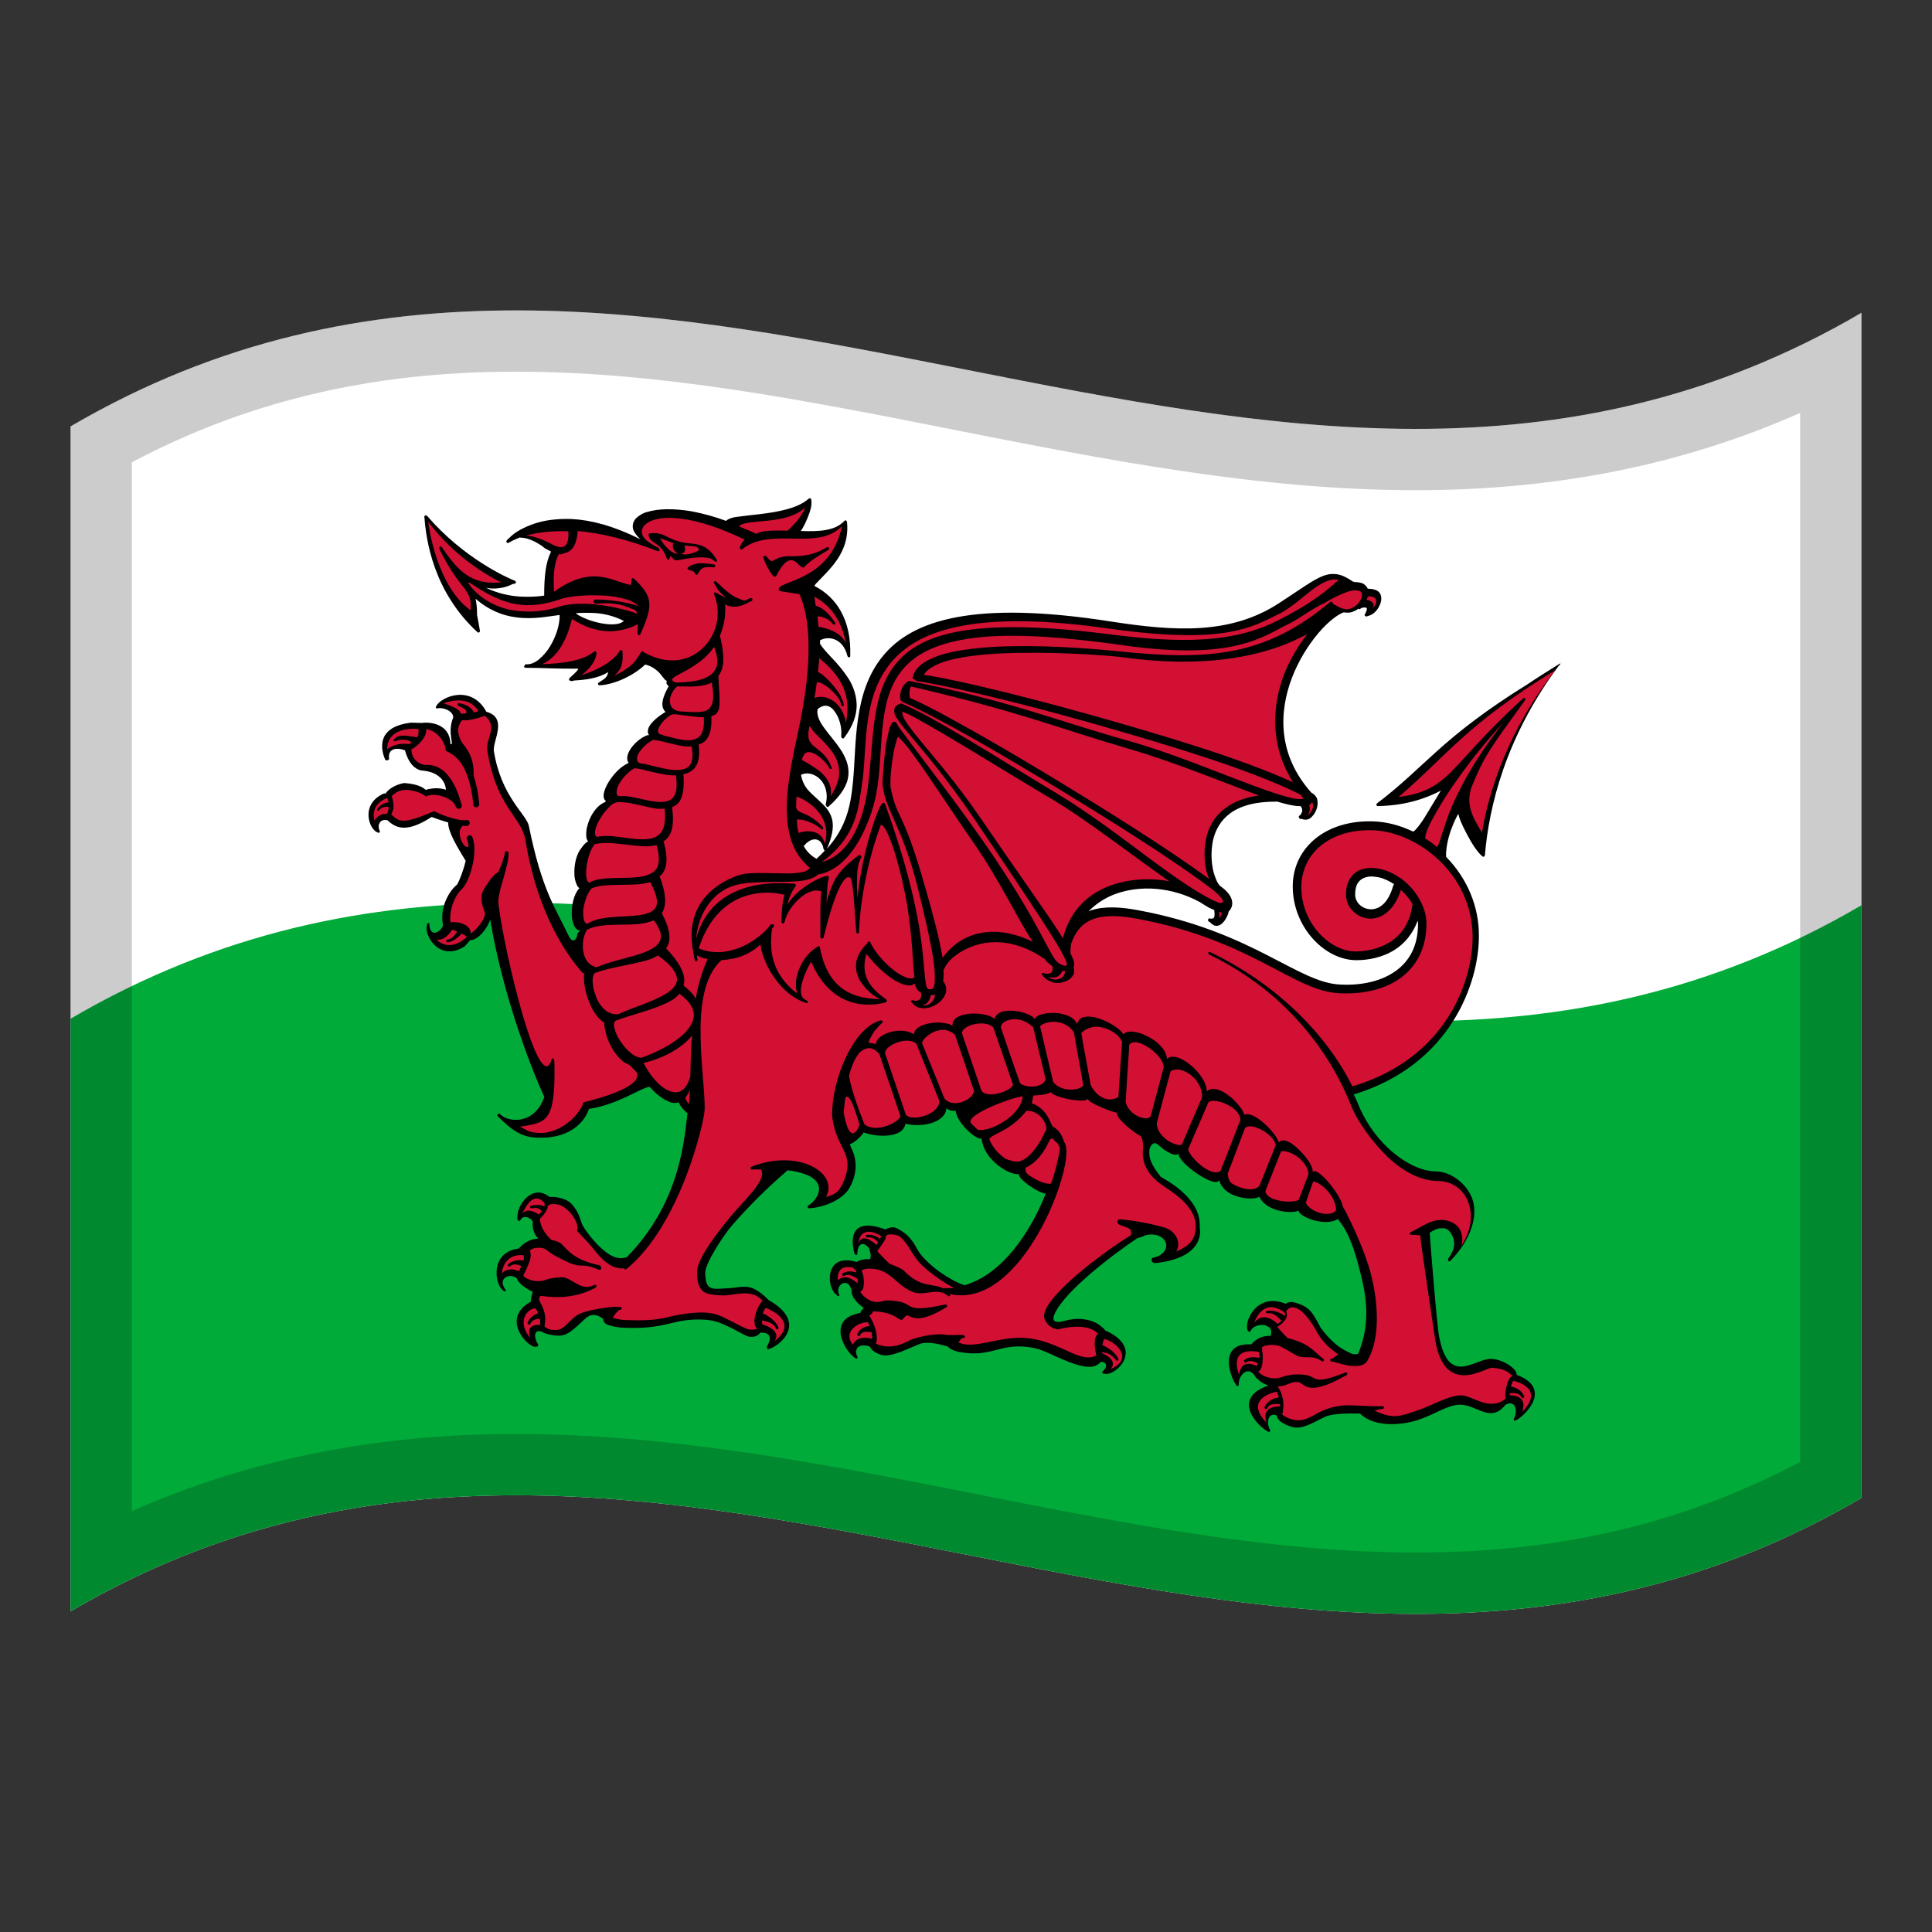 <!-- Generator: Adobe Illustrator 24.2.0, SVG Export Plug-In . SVG Version: 6.00 Build 0)  -->
<svg xmlns="http://www.w3.org/2000/svg" xmlns:xlink="http://www.w3.org/1999/xlink" version="1.1" id="Layer_1" x="0px" y="0px" viewBox="0 0 1260 1260" style="enable-background:new 0 0 1260 1260;" xml:space="preserve">
<rect x="0" y="0" width="1260" height="1260" fill="#333333" stroke="none"/>
<g>
	<g>
		<path d="M46,278.1v772.8c389.3-228,778.7,153.9,1168-74V204C824.7,432,435.3,50.2,46,278.1z" fill="#FFFFFF"/>
		<path d="M46,1050.9c389.3-228,778.7,153.9,1168-74V590.4c-389.3,227.8-778.7-153.9-1168,74V1050.9z" fill="#00AB39"/>
		<path d="M1018.2,432.3c-0.1,0-0.1,0-0.2,0.1h-0.1c-7.9,4.9-15.1,9.4-21.6,13.8c-56.7,35.2-66.8,54-98.2,77.7    c-0.4,0.3-0.5,0.7-0.4,1.2c0.1,0.4,0.6,0.6,1,0.6c15.4-0.3,28.8-3.7,41-10.1c-3.1,5-6.7,11.2-10.1,16.7c-1.6,2.7-3.5,5.4-5.6,7.9    c-0.6,0.7-1.2,1.4-2.1,2c-0.3,0.2-0.3,0.1-0.4,0.1c-8.3-4-17.1-6.3-25.4-6.6c-31.3-1.3-52.8,17.1-53,42    c-0.2,26.7,20.7,48.5,41.5,48.5c7.2,0,16.8-1.5,25.2-6.9c6.2-4,11.6-10.2,14.8-18.9c0.1,0.7,0.2,1.4,0.2,2.1    c0,14.3-5.5,24.2-14.5,30.7s-21.7,9.6-36,8.9c-14-0.5-28.3-9.2-48.5-19.5s-46.3-22.1-83.6-29c-11.2-2.1-21.8-2.8-30.7,0.1    c-0.5,0.2-1,0.5-1.6,0.7c4.7-4.9,10.7-8.8,17.3-11.3c16.3-6,36.9-4.8,55.3,5.2c2,1.3,4.3,2.7,6,3.7c1.1,0.5,2.3,1,3.4,1.5    c0.3,2.3,0.3,4-0.1,4.8c-0.2,0.3-0.4,0.5-0.8,0.7c-0.2,0-0.4,0.1-0.6,0.1c-0.5,0.1-1,0-1.4-0.1c-0.3-0.1-0.7,0-0.9,0.2    s-0.3,0.6-0.2,0.9c-0.1,0.4,0.2,0.8,0.5,1c0.2,0.1,0.5,0.1,0.7,0.3c1.4,1.6,3.1,2.6,4.6,2.4c2-0.2,3.5-1.5,4.8-3.2    c1.2-1.7,2.2-3.5,2.7-5.5c0-0.2,0-0.4,0.1-0.6c1.9-1.9,2.7-4.4,2.2-6.9c-0.5-3.1-3.1-6.6-7.9-9.9c-0.1-0.1-0.1-0.2-0.2-0.3    c-0.8-0.9-1.5-2-2-3.2c-1-2.3-1.8-4.6-2.3-7c-1.3-6.3-1.3-12.9,0-19.2c3.1-13.3,13.3-25.4,41.3-25.2c0.1,0,0.2-0.1,0.3-0.1    c5.4,1.6,10.2,2.8,13.9,3c0.6,0,1,0,1.5,0c0.3,0.3,0.5,0.6,0.7,0.9c0.4,0.7,0.6,1.7,0.5,2.5c-0.3,0.9-0.8,1.9-1.5,2.7    c-0.1,0-0.1,0-0.1,0c-0.3,0.1-0.5,0.3-0.6,0.5c-0.1,0.3-0.1,0.6,0.1,0.9v0.1h0.1v0.1c0.1,0.3,0.3,0.6,0.7,0.7c0.4,0,0.7,0,1.1,0    c1.5,0.7,3.4,0.6,4.8-0.1c2.2-1.5,3.7-3.5,4.5-5.7c1-2.4,1.2-5,0.5-7.6c-0.7-1.6-2-2.9-3.7-3.8c-22.1-24.8-21.2-52.6-12.5-75.2    c4-10.3,9.8-20.1,17.1-28.8c6.3-7.5,13.3-12.7,16.8-13.6c0.2-0.1-0.1,0.1,0.1,0.1c1.3,0.2,2.8,0.2,4.1,0c2-0.5,3.7-1.4,5.3-2.5    c0.1,0.1,0,0.2,0.1,0.3c0.5,0.2,1,0,1.2-0.4l0,0l0.1-0.1c0.3-0.1,0.5-0.2,0.8-0.3c0.7-0.2,1.4-0.3,2.3-0.2c0.2,0,0.5,0.1,0.6,0.3    c0.1,0.1,0.2,0.2,0.2,0.4c0.1,0.4-0.1,1.7-1.2,3.6c0,0,0,0-0.1,0v0.1c-0.1,0.2-0.1,0.5-0.1,0.7l0.1,0.1v0.1h0.1l0.1,0.1l0.1,0.1    c0,0,0.1,0,0.1,0.1c0.1,0.1,0.1,0.1,0.2,0.1l0.1,0.1h0.4c0.1,0,0.2,0,0.3,0s0.1-0.1,0.2-0.1c0,0,0,0,0.1-0.1c2-0.4,3.7-1.4,5-2.7    c1.8-1.8,3-3.9,3.7-6.3c0.6-2.3,0.5-4.8-1.1-6.6c-1.4-1.5-4-2.2-7.4-2.3c-0.6-1.4-1.8-2.6-3.2-3.4c-1.6-0.6-3.4-0.9-5.3-0.9    l-1.3-0.4c-3.5-2.4-6.6-4-9.7-4.6l0,0c-3.2-0.6-6.5-0.2-9.4,0.9c-6.7,2.5-14.7,8.6-28.7,17.7c-31.6,20.7-67.5,18.7-110,12.1    C636,391.5,595,404,575.6,428.1c-19.4,23.8-16.9,57.4-19.3,81.6c-1.5,16.5-4.7,30.2-17,43.8c3.3-7.6,4.4-13.3,3.6-18    c-0.8-4.8-3.6-8.5-6.8-11.5c-3.1-3.2-6.6-5.8-9.4-9.1c-2.3-2.8-3.7-6.1-4.3-9.6c3.5-1.7,7.7-0.9,11.1,1.7c4.2,3.3,7,9.5,5,17.7    c-0.1,0.3,0.3,0.6,0.5,0.9c0.1,0.1-0.1,0.3,0.1,0.4c0.3,0.3,0.8,0.4,1.2,0.2l0.1-0.1c0,0,0,0,0-0.1c8.5-7.5,12.3-14.2,12.9-20.4    c0.6-6.3-1.9-12-5.3-17.1s-7.7-9.8-10.8-14.2c-3-4.2-4.7-8-4-11.8c1-0.9,2.4-1.7,3.8-2.1c2.6-0.5,4.6,0.4,6.5,2.5    c2.1,2.5,3.5,5.4,4.3,8.4c0.8,2.8,1.1,5.9,0.8,8.8c0,0.1,0.1,0.1,0.1,0.1c-0.1,0.4,0.1,0.9,0.5,1.2c0.3,0.3,0.8,0.3,1.2,0    c0-0.1,0.1-0.1,0.1-0.2c0,0,0-0.1,0.1-0.1c5.7-7.6,8-14.5,8.1-20.8c0-6.1-1.9-12.2-5.1-17.4c-3.1-4.8-6.7-9.3-10.8-13.5    c-3.5-3.8-6.5-6.9-8-9.6c0-0.7,0-1.5,0-2.2c2.9-1.6,6.4-1.8,9.5-0.6c3.6,1.4,6.8,4.6,8.3,10.6c0,0,0.1,0,0.1,0.1    c0,0.5,0.4,0.9,0.9,1c0.4,0.1,0.8-0.2,0.9-0.6c0-0.1,0-0.1,0-0.2v-0.1c0.4-11.7-1.8-21.5-6.2-29.3c-3.8-6.9-9.8-12.6-17.2-16.4    c0.3-0.4,0.6-0.8,0.9-1.3c2.5-2.7,5.8-5.9,9.1-9.6c6.5-7.3,12.7-17.1,11.3-30.8c0-0.1-0.1-0.2-0.2-0.3c0-0.1,0-0.3-0.1-0.4    c-0.2-0.2-0.4-0.3-0.7-0.4c-0.2,0-0.2,0.2-0.3,0.2s-0.3,0-0.4,0.2c-6.1,6.7-17,7-28.4,6.6c1.8-2.7,3.2-5.7,4.4-8.6    c1.6-4,3-8.2,2.4-11.5v-0.1c0-0.1,0-0.2,0-0.3c0-0.3-0.2-0.5-0.4-0.6c-0.2-0.2-0.5-0.3-0.8-0.2c-0.1,0-0.1,0.1-0.2,0.1    c-0.2,0-0.3,0.1-0.4,0.2c-7,6.3-20.2,8.6-31.7,10c-5.8,0.7-11.1,1.2-15.1,1.8c-1.8,0.2-3.4,0.6-5,1.3c-0.7,0.3-1.4,0.7-2,1.3    c-7.2-2.7-14.6-4.7-22.2-6.2c-12.3-2.1-22.1-1.7-28.9,0.3c-3,0.7-5.6,2.3-7.7,4.3c-1.6,1.8-2.4,4.2-1.9,6.6c0.5,2.3,2.4,4.6,4.8,7    c-17.5-8.8-32.4-12.6-44.7-13.2c-4.6-0.2-9.3,0-13.9,0.6c-6.9,0.9-13.6,3.1-19.7,6.4c-2.9,1.6-5.5,3.5-7.6,5.8    c-0.2,0.2-0.4,0.2-0.6,0.3c0,0-0.1,0-0.1,0.1s0,0.2,0,0.2c0,0.1-0.3,0.2-0.3,0.3c-0.1,0.1-0.1,0-0.1,0.1v0.1    c-0.1,0.1-0.2,0.2-0.2,0.2c-0.3,0.4-0.2,0.8,0.1,1.2c0.3,0.3,0.8,0.4,1.2,0.2c2.4-1.4,4.8-2.5,7.3-3.5c0.1,0,0.2,0.1,0.3,0.1    c2.3,0.1,4.5,0.5,6.6,1.4c2.2,0.8,4.2,1.9,6.1,3.1c1,0.6,2.1,1.4,3,2.2l0.1,0.1c1.3,0.8,2.9,1.6,4.3,2.3    c-3.4,6.8-4.5,15.6-4.5,28.7c-0.6,0.1-1,0.2-1.8,0.3c-4.4,0.5-9,0.6-13.4,0.4c-7.9-0.4-15.8-2.4-22.8-5.8c1.2,0.3,2.4,0.4,3.6,0.5    c4.8,0.2,9.6-0.7,13.8-2.9c0.5-0.1,1.1-0.2,1.6-0.3c0.4-0.2,0.6-0.5,0.6-0.9c0-0.3-0.2-0.4-0.4-0.6c-0.2-0.2-0.1-0.2-0.2-0.3    c-5.4-2.1-33.5-14.7-57.3-42.3h-0.1l-0.1-0.1c-0.2-0.2-0.6-0.4-0.9-0.3c-0.5,0.2-0.8,0.6-0.8,1.1c0,0.1,0,0.2,0.1,0.3    c1.1,14.3,5.6,48.1,34.6,74.8c0.3,0.3,0.8,0.3,1.1,0.1c0.4-0.2,0.5-0.6,0.5-1c-0.7-3.7-1-6.2-1.8-9.9c0-0.1-0.1-0.1-0.1-0.1    c0.1-3.7-0.2-7.2-0.9-10.9c8.7,7.6,17.8,11,26.4,12.1c10.9,1.5,20.8-0.6,27.4-1.4c0.3,0,0.7-0.1,1-0.1c0.1,6.2-2.3,13.9-6.2,20.3    c-2,3.4-4.5,6.3-7.5,8.8c-2.7,2.1-5.6,3.3-8.2,3H343c-0.4,0.1-0.8,0.4-0.8,0.9c-0.2,0.2-0.4,0.2-0.4,0.5c0,0.5,0.4,0.9,0.9,0.9    c11.8,0.1,21.7,0.7,32.4,0.6h0.1c0.6-0.1,1.3-0.1,2,0.1c0,0.1-0.1,0.3-0.2,0.4c-0.7,1.2-3,3.3-5.6,5.7c-0.3,0.3-0.4,0.7-0.2,1.1    c0.1,0.4,0.5,0.6,0.9,0.6c0.1,0,0.1,0,0.2,0c0.2,0.2,0.5,0.3,0.8,0.2c0.1,0,0.2-0.1,0.3-0.1c0.4-0.1,0.7-0.2,1.1-0.3    c7-0.4,15.7-1.3,22.1-5.5c-0.1,0.7-0.3,1.5-0.6,2.2c-0.4,0.7-0.9,1.4-1.5,1.9c-0.1,0.1-0.4,0.3-0.5,0.4c-1.1,0.7-2,1.5-3.4,2.3    c-0.1,0-0.1,0.1-0.2,0.1c-0.3,0.2-0.5,0.6-0.4,1s0.4,0.6,0.8,0.7c0.1,0,0.2,0,0.3,0h0.1c0.1,0,0.1,0,0.2,0    c7.3-0.3,20.1-4.8,29.4-13.5c4,0.9,7.5,3.3,10,6.3c1.1,1.4,2,2.6,2.9,3.6c0.4,0.3,0.8,0.6,1.2,0.8c0,0.4-0.4,0.8-0.3,1.3    c0.2,0.8,0.8,1.6,1.5,2.2c-3.4,5.9-4.5,10.2-4,13c0.2,1.4,0.9,2.6,1.9,3.7c-4.6,2.8-8.4,6-10.3,9c-1,1.5-1.4,3.3-1.1,4.9    c0.2,0.4,0.4,0.8,0.7,1.3c-0.4-0.1-0.7-0.1-1.1,0h-0.1c-4.5,1.7-9,5.7-11.4,9.8c-1.1,1.8-1.8,3.9-1.6,6c0.1,0.8,0.4,1.6,0.9,2.3    c-5.8,2.4-11.1,8.6-14.1,14.2c-1.5,2.9-2.4,5.6-2.2,7.9c0.1,1.1,0.6,2.1,1.5,2.8c-0.2,0.2-0.3,0.3-0.5,0.5s-0.2,0.1-0.3,0.2    c-5.8,2.5-9.7,9.2-11.3,15.3c-0.8,2.6-1,5.5-0.6,8.2c0.2,0.7,0.6,1.5,1.1,2c-0.3,0.2-0.7,0.3-0.9,0.5c-1.3,1-2.5,2.3-3.4,3.7    l-0.1,0.1c-3.4,4.1-4.8,11-4.6,16.9c0,2.6,0.6,5.2,1.8,7.7c0.4,0.6,0.9,1.3,1.5,1.7c-0.1,0.1-0.3,0.2-0.3,0.3h-0.1    c-3.4,4.1-4.8,11-4.6,16.9c0,2.6,0.6,5.2,1.8,7.7c0.5,0.9,1.2,1.8,2.2,2.3c0.5,0.2,1,0.2,1.5,0.2c-0.1,0.2-0.5,0.6-0.6,0.7    c0,0,0,0.1-0.1,0.1c-0.6,0.6-1,1.3-1.2,2c-0.1,0.4-0.2,1-0.3,1.6c-2.1,4.1-3.8,1.7-4.9,0.1c-9-19-17.8-30.1-26.4-72.6    c-1.5-7.5-18.1-19-22.8-48.8c-0.9-6.7,9.4-21.5-4.8-25.6h-0.1c-9.7-18.1-29.5-9.9-32.7-3.7c-0.3,0.3-0.3,0.7-0.1,1.2    c0.2,0.3,0.6,0.4,1,0.3c2.6-0.9,10.2,1.2,10.2,5.9c-4.2,10.2,1,18.2-1.8,17.4c-0.4-15.5-17.5-14.1-18.1-13.9v0.1    c-2.6-0.1-5-0.1-7.6-0.2c-25.5,3-18.3,20.9-16.8,24.3c0.7,0.5,1.8,0.3,2.3-0.3c0.1-0.1,0.1-0.2,0.2-0.2c-1.1-6.8,4.4-7.9,10.3-5.8    c3.7,13.6,11.5,13.4,12.6,13.3v0.1h0.1c10.6,1.3,13.9,8.1,14,12.3c-3.4-1-7.5-1.5-13.2,0.1c-3.8-3.6-11.2-4.2-13.7-4.4    c-1.2-0.1-9.2,1.8-12.4,6.8h-1.2c-15.9,7.2-9.3,24-3.9,25.4c0.2,0.3,0.6,0.3,0.9,0.2c0.3-0.2,0.5-0.5,0.5-0.8    c-2.4-5.1,0.9-8.6,5-7.3c6.1,5.9,13.5,7.6,28.7-2.2c0.2,0.1,5.4,2,10.8,3.6c-0.2,6.3,6.6,17,11.4,25c-1.5,6.5-4.1,13-5.6,15.5    L298,577c-6.2,5-11.4,16.6-9,26.5c-2,5-8.9,8.2-9-1.3c-0.3-0.2-0.7-0.2-1.1,0c-0.3,0.2-0.5,0.6-0.4,1.1    c-2.3,6.5,8.2,24.6,24.7,13.8l3.3-3.9c5.5-0.2,11.1-7.3,13.2-13.5c8.1,49.2,27.4,99.1,35.3,115.6c-6,18-23.3,17.2-28.9,11.3    c-0.1,0-0.1-0.1-0.2-0.1c-0.4-0.3-0.9-0.2-1.2,0.1l-0.1,0.1c-0.3,0.4-0.3,0.9,0.1,1.4c10.5,10.3,16.3,13.7,26.7,13.9    c22.9,0.5,30.9-12.9,32.7-18.8c19.3-2.9,34.1-14,39.6-14.4c0.8,0.8,2.1,2.3,2.8,3c4.5,4.1,8.3,6.5,11.7,7.3c1.4,0.4,3,0.3,4.4-0.2    c1.2,2.7,3.2,5.2,5.8,7.2c-1,6.6-1.8,20.3-6.7,37.2c-5,17.4-14.5,37.8-32.9,56.6c-7.2,2.5-13.1-2.7-16.8-6    c-3.2-2.7-11.3-12-12.8-16.6c-1.6-5.5-3.7-9.2-6.5-12.2s-7.5-4-11.2-4.5c0,0,1.3,0.3-0.1,0c-1.3,0.1-2.3,0-3.1,0    c-11.1-9.1-22.1,5.7-20.8,14.8c0,0.4,0.3,0.7,0.7,0.8c0.4,0.1,0.9,0,1.1-0.3c1.5-3.5,6-2.5,8.2,0.6c-0.6,4.1,0.6,8.2,3.5,11.3    c-3.5,0.2-8,1.2-12.7,6.5c-19.1,2.3-15.7,23.9-10,27.4c0.1,0.3,0.5,0.5,0.9,0.5c0.4-0.1,0.7-0.4,0.8-0.7c-6.3-8,2.6-11.5,7-7.9    c1.1,3.6,6.2,6.8,10.4,8.9c-0.2,1-1.6,5.2-1.1,6.4c-20.5,11-1.5,30.7,3.3,29.4c0.4,0,0.7-0.2,1.1-0.3c0.3-0.3,0.5-0.7,0.3-1    c-2.9-4.6-3-10.3,2.1-8.6c2.7,1.8,7.6,2.5,10.4,2.7c6.5,0.3,10.1-3.7,18.2-11.1c4.8-4.4,8.5-1.9,11.5-0.1c0.3,1.4,0.8,3,2.5,3.8    c2.4,1.2,7.6,2.1,10.6,2.2c16.8,0.9,26.1-1.7,33.8-3.5c6.8-1.7,14-2.2,21-1.6c6,0.6,9.9,2.4,16.5,5.6c3.3,1.6,8.5,4.9,11.1,5.4    c4.2,0.5,6.1-1.3,7.2-2.7c6.3-0.1,7.8,2.8,4.2,9.3c-0.1,0.4,0.1,0.8,0.4,1.2s0.7,0.3,1.1,0.1c6.5-1.7,26-16.9-0.3-31.8    c-4-4.2-9.2-8-13.2-8.5c-4-0.6-8,0.4-12.3,0.7c-4.2,0.3-8.2,0.5-9.7,0.4c-5.4-0.6-5.7-4-6.2-9.9c-0.5-6,11.9-25,17.5-31.4    c11.1-12.8,23.3-24.8,36.3-36c31.4,4.1,18.7,20.4,13.4,23c-0.4,0.2-0.6,0.7-0.3,1.2l0,0c0.1,0.4,0.6,0.7,1.1,0.7    c0.1,0,0.2-0.1,0.3-0.1c11.4-0.9,22.1-6.7,25.8-13.3c0,0,8.2-12.6,1.2-25.9c-0.3-0.7-0.7-1.8-1-2.6c3.9-1.1,8.8-6.8,9-7.7    c5.3,2.4,25.4,5.2,27.3-5.7c9.4,2.7,26.1-0.1,26.7-10.1c1.1,1.3,3.5,1.8,6.1,1.8c1,8.7,14,19.2,16.9,18.1    c1.3,14.3,19.2,24.5,24.3,23c-0.8,3.3,12.3,12.2,17.5,12.9c-10.1,25.2-28.1,52.4-52.9,59.7c-6.7-2-16.2-8.3-20.4-11.9    c-3.3-2.9-7.6-6.5-10.3-11.3c-2.7-4.7-2.5-4.6-5.3-7.9c-2.8-3.3-8.4-6.5-10.2-6.7c-2,0-3.8,0.5-5.5,1.4    c-24.5-9-22.1,8.9-20.1,15.6c0,0.4,0.3,0.7,0.7,0.9s0.8,0.1,1.1-0.1c0.1-9,5.3-8.1,8-3.4c-0.1,0.1-0.1,0.3-0.1,0.4    c1.4,3.5,0.8,5,0.3,6.1c-3-0.4-6.1,0.2-8.7,1.7c-21.5-6.3-19.6,17.6-12.8,21.6c0.1,0.4,0.5,0.6,0.9,0.7c0.4,0,0.7-0.3,0.8-0.6    c-3.8-6.3,5.9-13.1,8.1-2.5v0.1c-0.3,0.3-0.3,0.7-0.1,1c0.5,3.4,4.4,7.4,7.9,9.7c-0.6,0.9-2,1.6-2.3,3.3    c-22.7,3.8-10,25.4-3.3,29.4c0.3,0.3,0.7,0.4,1.1,0.2c0.3-0.2,0.5-0.6,0.4-0.9c-2.1-3.3-1.3-9.8,8.1-6.8c0.8,2.8,4.9,4.8,8.1,5.6    c6.5,1.3,18.3-5.1,24.6-7.4c5.9-2,15.5,1.1,17.9,1.7c1.2,1.3,3.2,2.7,7.5,3.6c22.8,4.2,26.7-7.2,49.7-2.4    c10.3,2.2,34.8,18.9,42.5,9c3.5-0.6,5.5,2.8,1.2,6.3c-0.3,0.2,0.1,0.8,0.4,1.2c0.3,0.3,0.7,0,1.1,0.1c6.8,2,27.1-16.5,0.2-28.3    c-0.1-0.3-0.2-0.5-0.4-0.7c-3.1-3.3-7.3-5.6-12.1-6.3c-8.3-1.5-14.1,1.2-16.9,1.5c-6.1,0.5-3.9-3.9-3.3-5.4    c6.7-15,39.2-39.5,54-49.3c1.9-0.4,3.7-1,5.4-1.9c14.8-2.9,18.7,12.1,4.2,14.9c-0.8,0.9-0.6,2.3,0.5,3c0.4,0.3,0.8,0.4,1.3,0.4    c34.3-3.7,29.1-23.3,29.1-23.4c1.3-19-21.8-30.6-25.5-33c-6.3-8-7.7-12.3-7.3-17.2c0.2-2.3,2.2-6.2,5.4-3.9    c5.6,5.2,12.2,8.8,14.1,5.6c-3.9,3.9,23.3,24.2,26.1,17.7c2.7,12,22.2,13.6,26.1,10.9c5.7,11.7,25.8,10.7,25.6,8.7    c-0.8,4,17.4,11.4,25.8,5.7c0.1,0.3,0.2,0.6,0.4,0.9c6.7,8.4,10.6,19.3,15.1,38.3s3.7,33.8-2.4,48.7c-0.3,0.5-2,0.5-3.8,0.3    c-4.8-2.2-7.7-3.8-11-6.6c-3.7-3.1-6.9-6.7-9.7-10.6c-2.6-4.7-4.3-8.4-7.2-11.4s-7.7-4.6-11.3-5.4h-0.1c-1.5,0-3,0.3-4.2,1.2    c-18.3-7.5-27.1,10.6-24.9,17.2c0.1,0.4,0.4,0.7,0.8,0.9c0.4,0.2,0.8,0.1,1.1-0.2c1.9-4.5,10.3-5.9,13.3-1.2    c0.4,1.4,0.4,2.8-0.1,4.2c-3.8,0-8.3,0.6-12.7,5.6c-21.4-1.3-14.1,20.5-9.8,26.5c0.1,0.3,0.5,0.6,0.9,0.6s0.8-0.3,0.8-0.6    c-0.5-6.1,5.7-12.6,10-6.6c2,3.3,6.3,6,9.3,6.9c-24.5,8.4-7,26.6-0.3,30c0.3,0.2,0.7,0.3,1.1,0.1c0.3-0.2,0.5-0.6,0.4-0.9    c-3-5-1.3-12.1,4.4-9.6c-0.1,4,8,7.3,11.7,7.8c6.5,0.6,13.4-4.1,19.7-7c6-2.7,20-2.1,22.8-2.1c9.4,9.3,27.3,7.5,37.4,4.3    c10.7-3.4,18.8-9.6,27.2-10.1c11.4-0.4,20.2,12.6,30.2,0.1c6.5-3.7,8.4,4,5.4,9.3c-0.1,0.4,0.2,0.9,0.7,1c0.3,0.1,0.6,0,0.8-0.2    c6.6-3.5,23.8-21.1,0.3-29.7c1.1-3.2-9.1-10.9-17.7-10.3c-10.5,0.7-26.5,17.3-32.7-14.3c-1.5-7.6-5.9-62.8-6.2-68    c2.1-1.4,4.8-2.9,6.8-2.9c2.4-0.2,4.7-0.4,7,3.1c2.3,3.6,4.1,9-1.8,16.8c-0.1,0.1,0.1,0.2,0.1,0.4s-0.2,0.3-0.2,0.5    s0.2,0.1,0.2,0.2c0.1,0.1,0,0.2,0.1,0.3s0.2,0,0.2,0s0.1,0.1,0.2,0.2c0.3,0.1,0.7-0.1,0.9-0.3c14.5-14.9,18-30.6,14.2-40.7    c-3.8-10.2-14.5-17.5-23.2-17.6c-10.4,0-21.8-6.1-31.7-15.3c-8.9-8.5-15.6-18.6-19.9-29.7c-0.7-1.8-1.6-3.6-2.5-5.2    c63.4-19.3,81.7-72.9,81.7-103.1c0.2-19.1-7.4-37.6-21.4-51.9c-0.2-5.1,1.1-11.7,3.2-17.5c1-2.8,2.2-5.7,3.6-8.4    c0.5-0.9,0.8-1.6,1.2-2.1c0.3,1.5,0.7,2.8,1.3,4.2c1,2.6,2.5,5.7,4.1,8.7c3.2,6.2,7.1,12.3,10.4,14.9c0.3,0.2,0.6,0.2,0.9,0.1    c0.3-0.2,0.5-0.5,0.6-0.8c2.6-31.4,13.3-76.9,48.1-123.6l0.1-0.1c0,0,0,0,0-0.1l0.4-0.2c0.4-0.3,0.6-0.7,0.5-1.3    C1018.9,432.3,1018.5,432.2,1018.2,432.3z M908.6,577.7c-3.5,12.3-9.9,15.6-15.1,15.3c-5.5-0.4-9.7-4.6-9.7-9.6    c0-6.5,2.3-9.3,5.7-10.8c2-0.8,4.1-1.2,6.2-0.9l0,0c2.7,0.2,5.3,0.7,7.6,1.8c2.1,0.8,4,2,5.9,3.1    C908.9,577,908.7,577.3,908.6,577.7z M402,407c-3.7,0.5-8.5,0-13-1.2c-4.1-1-8-2.5-11.6-4.5c-0.6-0.4-1.2-0.8-1.9-1.4    c4.1-0.3,8.2-0.3,12.3-0.1l0,0c6.7,0.4,13.3,2.2,19.1,5.2C405.5,406.2,403.7,406.8,402,407z M532.5,560.1c-3.6-2-6.5-4.9-8.3-8.3    c2-2.6,4.7-4.4,7.2-4.4l0,0c1.3,0,2.6,0.5,3.5,1.4c1.2,1.4,2,3,2.1,4.7c0,0.1,0.2,0.2,0.3,0.3c0,0.3,0.1,0.6,0.4,0.9    c0.1,0.1,0.2,0,0.3,0C536.2,556.6,534.3,558.4,532.5,560.1z"/>
		<path d="M387.7,399.9L387.7,399.9L387.7,399.9z"/>
		<path d="M446.9,716c0.5,1.5,1.3,2.8,2.5,4c0.2-2.6,0.4-5.6,0.5-9.6c-0.6,1.9-1.5,3.7-2.7,5.2    C447.1,715.9,447,715.9,446.9,716z" fill="#D21034"/>
		<path d="M449.9,710.6L449.9,710.6L449.9,710.6z" fill="#D21034"/>
		<path d="M437.9,461c0.8,1.3,2.4,2.3,4.9,2.9c6.8,0.4,12.9,1,16.7-0.1c2.6-0.8,4.2-2.3,5.1-5.4    c0.8-2.8,0.7-7.2-0.4-13.3l0,0c-4.8,2.6-11.8,2.9-19.9,2.5c-0.1,0.1-0.2,0.3-0.4,0.2c-0.6-0.1-1.3-0.2-2-0.3h-0.1    c-2.7,2.3-4.4,5.5-4.9,8.7C436.7,457.9,437.1,459.5,437.9,461z" fill="#D21034"/>
		<path d="M443.1,648.1c-1.5,1.8-3.4,3.4-5.5,4.5c-9.5,5.5-24.1,8.6-35.9,13c-0.5,0.3-0.9,0.8-1.1,1.4    c-0.2,1-0.2,2.1,0,3.1c0.7,3.2,2.1,6.1,3.9,8.8c2,3,4.3,5.8,7.2,8.1c1.8,1.6,4,2.6,6.5,2.9c8.3-3,18.6-7.7,26.1-14.1    c4.7-4.1,7.9-8.7,8.2-13.3C452.7,658,450.1,653.2,443.1,648.1z" fill="#D21034"/>
		<path d="M439,444.4c0.7,0.3,1.5,0.6,2.4,0.8c7.1-0.3,14.8-0.9,20.1-3.8c3-1.5,5.1-4.1,6-7.1c0.8-3,0.3-7.1-1.8-12.4    l0,0c-2.4,3.5-5.3,6.5-8.7,9.2c-4,3-8.3,5.7-12.9,8c-1.9,1-3.4,1.9-4.5,2.6c-0.4,0.3-0.7,0.6-1,1c0,0.1-0.2,0.1-0.2,0.2    c-0.1,0.2-0.1,0.4,0,0.5C438.6,443.9,438.8,444.2,439,444.4z" fill="#D21034"/>
		<path d="M454.6,359.6c2.8-1.2,0.3-3.3-2.7-3.4s-6.7-0.7-5.6-0.4c1.3,2.3,0.4,5.5-2.5,5.2    C446.9,362.5,451.7,360.9,454.6,359.6z" fill="#D21034"/>
		<path d="M364.4,361.4c-3,6-3.7,13.2-3.1,24.5c25.8-18.4,38.4-6.1,50.3-4.4c0.1-1.3,0.2-2.5,0.3-3.7    c0-0.4,0.3-0.7,0.8-0.7c0.3,0,0.6,0.1,0.8,0.3c6,5.7,9.3,10,9.9,15.3s-1.5,11.4-5.8,21c-0.1,0.4-0.6,0.6-1,0.5l0,0    c-0.5-0.1-0.8-0.5-0.8-1c0-2.4,0.1-4.1,0.2-6.1c-5.7,3-12.2,4.6-18.8,4.6c-7-0.1-15.2-2.3-24.2-8c-2.5,10.6-6.5,18.5-11.4,23.7    c-2.3,2.4-5,4.4-8.1,5.8c13-0.5,26.3-2,33.9-8.2c0.3-0.2,0.7-0.3,1.1-0.1c0.4,0.2,0.6,0.6,0.5,1c-0.3,5-4,10-9.8,14.4    c13.9-4.3,22.4-11,25-15.9c0.2-0.3,0.7-0.5,1.1-0.4c0.4,0.2,0.7,0.5,0.7,0.9c0.2,4.3,0.2,7.8-1.5,11.1c-1,1.8-2.4,3.5-4.1,4.8    c3.7-1.7,7.1-3.8,10.2-6.1c3.8-3.1,5.6-6.2,7.6-9.6h0.1c0.1-0.2,0.3-0.3,0.5-0.4c0.4,0,0.8,0.2,1,0.6c15.3,8.8,29.4,6,38.3-2.4    c9-8.3,12.9-22.5,7.6-35.3c-0.2-0.3-0.1-0.7,0.2-1.1c0.3-0.2,0.7-0.2,1.1,0c2.2,1.4,4.4,2.4,6.8,3.4c-0.8-0.7-1.3-0.9-2.3-1.8    c-2.4-2.1-4.2-4.6-5.6-7.4c0,0,0,0-0.1-0.1s-0.2-0.3-0.2-0.4c-0.1-0.3-0.1-0.6,0.1-0.9c0.2-0.2,0.5-0.3,0.8-0.3s0.5,0.1,0.6,0.3    c12.1,11.7,13.1,10,17.4,12.2c0.6,0.2,1.3,0.2,1.9-0.1c0.8-0.3,1.8-0.8,2.9-1.3l0.1-0.1c0.5-0.1,1,0.1,1.2,0.5    c0.3,0.4,0.2,0.9-0.2,1.3c-0.1,0-0.1,0.1-0.2,0.1c-0.1,0.1-0.2,0.1-0.3,0.1c-4.2,2.4-7.7,3.6-10.7,3.7c-2.2,0-4.3-0.4-6.3-1.5    c0.5,6.9-0.6,13.9-3.4,20.4c2,7.9,2.6,14.1,2,18.8c-0.3,2.6-1.3,5.1-3,7.5c0.3,6.3,0.8,11.9,0.8,15.6c0.1,4.4-0.4,7.5-2.4,9.2    c-0.8,0.6-1.9,1-3,1.3c0.5,8-1,13.1-3.9,16.1c-1.2,1.2-2.8,2-4.4,2.5c1.1,8.2-0.3,13.4-3.6,16.4c-1.8,1.5-3.9,2.5-6.3,2.9    c0.8,10-0.6,16.1-3.8,19.3c-1,0.9-2.3,1.7-3.6,2.2c1.5,10.4,0.2,16.8-3.4,20.6c-0.6,0.6-1.3,1.2-2.2,1.7c0,0,0,0,0.1,0.1    c3.1,10.9,2.2,17.7-1.5,21.8c-0.4,0.3-0.8,0.7-1.2,1c0.1,0.1,0.2,0.1,0.2,0.1c4.4,11.9,4.4,19.3,1.3,23.9c4.8,8.9,6,15.3,4.3,20.1    c-0.4,0.9-0.9,1.9-1.5,2.8c8.2,8.5,11.9,15.4,11.9,21c0,1-0.2,2.2-0.5,3.3c3.2,2.4,6,5.2,8,8.5c1.4-8.9,4-17.5,7.7-25.9    c-2.5-0.3-4.8-1.2-7-2.3c0.1,0.7,0.1,1.5,0.3,2.3c0,0.2,0,0.3,0.1,0.4v0.1c0.1,0.4-0.1,0.9-0.6,1l0,0c-0.6,0-1.1-0.3-1.2-0.8V626    c-0.6-2.2-1-4.5-1.2-6.8c-0.2-0.4-0.4-0.8-0.5-1.4c-0.1-0.3,0-0.6,0.1-0.8c-2.1-14.8,2.7-25.9,9.7-33.4    c8.4-8.9,19.5-12.9,24.4-13.7c7.4-1,17.6-0.3,26.3-0.3c3.8,0.1,7.6-0.1,11.3-0.8c2.6-0.5,4.1-1.6,5-2.8c-4.9-4.1-8.7-9.1-11-14.8    c-2.9-6.9-4-14.9-4.1-23.2c-0.1-16.7,4.1-35.3,7.7-52.1c3.6-16.8,6.2-34.2,6.5-50.2c0.3-14.9-1.4-28.2-5.9-38.2    c-1.2-0.2-1.9-0.3-3.3-0.5c-3.8-0.6-7.7-1.2-9.3-1.5c-0.5-0.1-0.9-0.6-0.9-1.2c0-0.5,0.2-1,0.6-1.4s0.8-0.7,1.3-0.9    c1.4-0.7,2.9-1.4,4.4-1.9c4.5-1.7,9-3.7,13.2-6.1c9.1-5.2,18.3-14.4,21.7-30.9c-7.4,7.8-18.3,8.4-29.7,8.2    c-12.8-0.2-25.9-0.9-35.3,6.9c-0.4,0.2-0.8,0.2-1.2-0.1c-0.4-0.3-0.5-0.7-0.4-1.2c0.6-1.9,1.8-3.6,3.1-5    c-33.1-16-53.5-16.1-62-11.7c-4.3,2.2-5.8,5.4-4.7,8.4c0.6,1.5,1.6,2.9,2.9,4c2.4,1.8,4.9,3.4,7.6,4.7c0,0,0.1,0,0.1,0.1l0.1,0.1    c0.4,0.2,0.6,0.7,0.5,1.2H430c0,0,0.1,0.2,0.1,0.3c-0.2,0.4-0.6,0.6-1.1,0.5l-0.2-0.1c-19.1-7.5-36.6-11.7-52-13.1    c-0.4,4.6-1.3,8.2-2.9,10.5c-1.3,2.2-3.7,3.7-6.4,4.1C366.7,361.6,365.5,361.6,364.4,361.4z M498.8,362.5c0.4-0.1,0.8,0,1,0.3    c1.5,2,2.5,2.8,3,3c0.2,0.1,0.4,0.1,0.6,0.1c0.3-0.1,0.7-0.2,1-0.4c3.4-2,7.4-3,11.4-2.7c8,0,15.2-0.8,23.5-5.9    c0.1-0.1,0.3-0.2,0.5-0.1l0,0c0.5,0.1,0.8,0.4,0.9,0.8c0.2,0.4,0,0.8-0.4,1c-7,4.2-12.8,7.7-15.8,11.3c-0.2,0.2-0.4,0.3-0.6,0.2    c-0.7,0-1.3-0.3-1.9-0.8c-0.5-0.4-1-0.9-1.5-1.4c-0.9-1.1-2.1-1.8-3.3-2.4c-1.2-0.4-2.6-0.3-4.4,1c-1.9,1.4-4.1,4.3-6.7,9.3    c-0.1,0.2-0.3,0.4-0.6,0.4c-0.3,0-0.6-0.1-0.8-0.2c-0.8-0.7-1.4-1.5-2-2.4c-0.7-1-1.4-2.3-2.2-3.7c-1.1-2-2-4.1-2.6-6.3    c0,0,0,0-0.1-0.1s-0.1-0.4-0.2-0.5C498.2,363,498.4,362.6,498.8,362.5z M465.8,369.9L465.8,369.9L465.8,369.9    c-0.3,0-0.3,0.1-0.5,0.1c-2.8-0.2-4.8-0.3-6.3,0.2c-1.4,0.5-2.7,1.7-4,4.3c-0.2,0.3-0.5,0.5-0.9,0.4s-0.7-0.3-0.8-0.7    c-0.1-0.3-0.3-0.7-0.5-1c-0.1-0.2-0.2-0.3-0.3-0.4c-1-0.5-2.2-0.8-3.3-1.2c-0.4-0.1-0.7-0.4-0.8-0.8c-0.1-0.4,0.1-0.7,0.4-0.9    c1.8-1.2,3.8-2,6-2.4c2.5-0.3,5.8-0.2,10.9,0.6h0.1c0.4,0.2,0.7,0.5,0.8,1C466.5,369.4,466.2,369.8,465.8,369.9z M428,354.8    c-1.1-0.7-2.2-1.5-3.2-2.4s-1.6-2.2-1.8-3.6c-0.1-0.4,0.2-0.8,0.7-0.9c1.9-0.3,3.7-0.3,5.6,0l0,0c1.4,0.3,2.9,0.7,4.2,1.4    c2.6,1.2,5.1,2.7,9.8,4s8.4,0.9,12.5,2c4,1.1,7.8,3.4,11.5,9.5c0.1,0.1,0.1,0.1,0.2,0.2c0.2,0.4,0.2,0.8-0.2,1.2    c-0.4,0.2-0.9,0.2-1.2-0.1c-1.5-1.6-3.5-2.4-7.2-2.6c-3.6-0.2-8.9,0.3-16.5,1.8c-0.7,0.2-1.5,0.1-2.3-0.1    c-0.6-0.3-1.1-0.7-1.5-1.2c-0.5-0.6-0.8-0.9-1.2-1.4c0,0.1-0.1,0.1-0.2,0.2c-0.2,0.6-0.4,1.2-0.6,1.8c-0.2,0.3-0.5,0.5-0.9,0.4    s-0.7-0.3-0.8-0.7C433,358.7,430.3,356.4,428,354.8L428,354.8z" fill="#D21034"/>
		<path d="M442.2,361.2c-2.1-1.4-4.3-3.3-3.1-7.2c-1.8-0.2-6.6-2.5-8.7-2.9l0,0C430.7,351.6,436.2,361.2,442.2,361.2z" fill="#D21034"/>
		<path d="M450.2,702.2L450.2,702.2c0.2-7.1,0.3-14.7,0.8-23c0.1-1.4,0.3-2.8,0.4-4.2c-0.4,0.5-0.6,1-1.1,1.6    c-7.1,7.9-18.8,13.9-30.6,16.6c4.4,8.7,10.6,15.6,16.4,18.1c3,1.3,5.8,1.5,8.2,0.1S448.7,707.1,450.2,702.2L450.2,702.2z" fill="#D21034"/>
		<path d="M394.6,658.7c2.3,2,5.5,3,8.7,2.7c2.8-1.3,5.8-2.5,9.1-3.8c6.8-2.5,14-5.1,19.6-8.2c5.6-2.9,9.4-6.4,9.5-10.4    c0.1-2-0.6-4.2-2.6-6.9s-5.1-5.7-9.8-9l0,0c-1.5,0.9-3.2,1.8-4.8,2.4c-10.3,3.5-24.7,4.8-36.5,9.1c-0.9,1.4-1.3,3-1.3,4.6    c0,3.6,0.7,7,2.1,10.3C389.7,653,391.8,656.2,394.6,658.7z" fill="#D21034"/>
		<path d="M382,625.4c1.3,2.6,3.9,4.6,7,5.5c3.1-1.4,6.4-2.5,9.7-3.5c6.5-1.9,13.5-3.5,19.3-5.5    c5.9-2,10.4-4.5,12.2-7.8c0.9-1.9,1.1-3.9,0.5-5.9c-0.9-2.9-2.4-5.6-4.4-8c-3.3,1.4-6.9,2.2-10.6,2.5c-6.8,0.5-14.4,0.2-21.1,0.7    c-4.5,0.4-8.5,1.3-11.6,2.9c-0.2,0.2-0.3,0.4-0.5,0.5c-1.4,2.7-2.3,5.7-2.3,8.6C379.9,619.1,380.5,622.4,382,625.4z" fill="#D21034"/>
		<path d="M305.1,379.7L305.1,379.7c0.6,0.9,1.2,1.9,1.9,2.8c6.8,8.3,16.9,13.9,28.1,15.6c10.3,1.6,20.9,0.6,30.7-2.8    h0.1c9.8-2.6,22.1-1.6,32.1,0.3c4.3,0.8,8.5,1.8,12.7,3c1.6,0.5,2.9,0.9,3.9,1.3c0.4,0.2,0.8,0.3,1,0.4c-0.2-0.8-0.6-1.6-1.1-2.3    c-8.2-3.4-10-3.7-13.6-4.2c-3.2-0.4-6.5-0.5-9.7-0.2c-0.9,0.1-2,0.1-2.9,0c-0.2,0-0.4-0.1-0.6-0.2c-0.3-0.2-0.5-0.5-0.6-0.9    c-0.1-0.5,0.2-1,0.6-1.3c0.2-0.2,0.4-0.3,0.6-0.2c9.6,0,19.1,1.5,28.1,4.2c-2.1-1.8-4.5-3.3-7.2-4.1c-5.1-1.6-10.6-2.5-16.1-2.7    c-5.6-0.3-11.1-0.2-16.7,0.3c-5,0.5-9.2,1.4-11.3,2.2h0.1c-10.2,3.4-19.3,4.7-28.7,3.1c-9-1.5-18.3-6-29.3-13.4    C306.6,380.1,305.8,380,305.1,379.7z" fill="#D21034"/>
		<path d="M381.4,601.3c0.3,0.5,0.7,0.9,1.3,1.3c2.8-1.7,5.9-2.9,9.2-3.5c6.6-1.3,14.2-1.3,20.8-1.8    c6.6-0.5,12.1-1.7,14.4-4.7c1.2-1.5,1.6-3.5,1.2-6.4c-0.4-2.7-1.8-6.4-4.2-10.9l0,0c-3,0.8-6.2,1.4-9.4,1.5    c-6.8,0.4-14.2,0.1-20.7,0.7c-2.6,0.2-5,0.7-7.5,1.6c-0.4,0.2-0.8,0.4-1.1,0.7c-0.8,1-1.5,2.2-2.1,3.4c-1.4,3.1-2.4,6.5-2.9,9.9    C380.2,596.2,380.4,599.5,381.4,601.3z" fill="#D21034"/>
		<path d="M361.2,355.6L361.2,355.6c3,1.4,4.8,1.5,6.2,1c1.3-0.4,2.1-1.5,2.6-2.9c0.7-2.3,0.9-4.8,0.6-7.2    c-10.4-0.4-19.6,0.6-27.4,2.8c1.4,0.1,2.9,0.3,4.3,0.6C352.2,351.2,356.8,353.1,361.2,355.6z" fill="#D21034"/>
		<path d="M413.7,501c-4.3,2.7-7.8,6.4-10.2,10.7c-1.2,2.5-1.6,4.8-1.2,6.2c0.2,0.5,0.5,0.9,0.9,1.3c0.3,0,0.6,0,0.9,0    c0.1,0,0.2,0.1,0.3,0.1c1.1-0.1,2.4-0.2,3.5-0.1c5.3,0.5,11.2,2.2,16.6,3.2c5.4,0.9,10.1,1,13.1-1c3-2.1,4.5-6.5,3.2-15.8    c-0.8,0.1-1.6,0.1-2.5,0.1c-5.4-0.4-11.2-1.9-16.3-3C419.5,501.8,416.6,501.3,413.7,501L413.7,501z" fill="#D21034"/>
		<path d="M431.4,471.8c-1.4,1.8-2.3,3.8-2.3,5c0,0.6,0.3,1.2,0.7,1.6c0.7,0.5,1.5,0.8,2.4,0.9h0.1    c0.2,0,0.3,0.3,0.4,0.4c3.8,0.8,8.2,2.2,12.4,2.8s7.9,0.4,10.5-1.7s3.9-6,3.4-13.1c-0.7,0-1.2,0.1-2.1,0    c-3.8-0.2-10.1-1.1-16.6-1.9c-1.4-0.1-2.8,0.3-3.9,1.2C434.5,468.3,432.8,470,431.4,471.8z" fill="#D21034"/>
		<path d="M387.5,550.9c-0.8,1.2-1.5,2.4-2.1,3.7c-1.4,3.5-2.5,7-2.9,10.7c-0.5,3.7-0.3,7.2,0.6,9.2    c0.2,0.4,0.6,0.8,1.1,1.2c2.1-1.2,4.4-1.9,6.8-2.3c6.2-1,13.4-0.7,19.9-1c6.5-0.2,12.3-1.2,15.7-4.1c3.3-2.9,4.2-7.9,1.6-17.1    c-2.7,0.6-5.6,0.8-8.3,0.7c-6.1-0.2-12.9-1.4-19.3-1.9c-4.1-0.4-8.2-0.3-12.4,0.4C388.1,550.5,387.8,550.5,387.5,550.9z" fill="#D21034"/>
		<path d="M425.9,482.5L425.9,482.5c-3.8,2.1-7,5-9.2,8.5c-1,1.5-1.4,3.2-1.2,4.8c0.1,0.6,0.5,1.2,1,1.5    c0.6,0.3,1.2,0.6,2,0.7s1.3,0.1,2.2,0.3c4.7,1.1,10.4,2.6,15.5,3.5c5.1,0.8,9.8,0.6,12.5-1.5c2.6-2,3.7-6.2,2.3-13.6    c-0.8,0.1-1.6,0.2-2.4,0.2c-4.5-0.2-9.4-1.6-13.7-2.6C431.7,483.4,428.8,482.8,425.9,482.5z" fill="#D21034"/>
		<path d="M398.7,525c-3.2,2.9-5.9,6.2-7.9,9.9c-2.1,3.7-3.1,7.4-2.7,9.2c0.1,0.7,0.5,1.4,1.2,1.7    c2.4-0.5,4.8-0.7,7.3-0.6c5.7,0.2,12.2,1.5,18.1,2c6,0.4,11.3,0.2,14.7-2.5c3.4-2.7,5.1-7.8,4-17.3c-1.6,0.1-3.3,0.1-5,0    c-5.4-0.7-11.3-2.5-16.9-3.5c-2.7-0.5-5.4-0.8-8-0.8l0,0c-0.8,0.1-1.8,0.3-2.6,0.5C400.1,524,399.3,524.5,398.7,525z" fill="#D21034"/>
		<path d="M428.2,551.1L428.2,551.1L428.2,551.1z" fill="#D21034"/>
		<path d="M531,389.2L531,389.2L531,389.2z" fill="#D21034"/>
		<path d="M795.5,598.3c0.7-0.8,1.2-1.9,1.5-2.9c-0.5-0.1-1.4-0.6-2.1-0.8c0.2,0.5,0.3,1.2,0.4,1.7    c0,0.8-0.1,1.7-0.4,2.4C795.1,598.5,795.3,598.5,795.5,598.3z" fill="#D21034"/>
		<path d="M692.7,633.5c-0.4,1-1.1,2-2.1,2.8c-1.4,1.2-3.8,1.5-6.6,0.9c0.3,0.3,0.6,0.5,1,0.8c0.2,0.1,0.4,0.2,0.6,0.3    c1.3,0.5,2.9,0.7,4.3,0.4c2.7-0.5,4.7-2.3,4.7-5.5l0,0c-0.6,0.1-1.3,0.1-2,0C692.7,633.4,692.7,633.4,692.7,633.5z" fill="#D21034"/>
		<path d="M626.9,485.5c-9.9-5.9-18.8-11.2-25.9-15.1c-3.5-2-6.5-3.6-8.8-4.7c-1.2-0.6-2.5-1.2-3.7-1.6    c-0.1,1.2,0.1,2.3,0.6,3.4c1.4,3.2,4.9,7.9,9.8,13.9c9.7,11.9,24.6,28.8,39.8,51c24.5,35.9,42.4,60.7,52.6,76.5    c0.7,1.2,1.1,2,1.9,3c6-23.2,23-33.5,40.4-37c8.5-1.7,17.2-1.9,25.9-0.7c1.2,0.1,2.1,0.5,3.2,0.6l-3.2-2.2    c-23-16.3-51-37.8-71-49.9C670.2,511.8,646.7,497.4,626.9,485.5z" fill="#D21034"/>
		<path d="M585.6,480.3L585.6,480.3L585.6,480.3z" fill="#D21034"/>
		<path d="M588,534.3c3.1,6.7,7.6,17,15.2,43.7c5.3,18.3,9.5,34.1,11.5,46.6c9.6-12.9,22.2-17.2,34.4-16.9    c3.2,0.1,6.3,0.5,9.4,1.2c5.4,1.2,10.4,2.9,15.1,5.4c-1.4-2.3-2.9-4.4-4.4-7c-9.5-16.2-20.2-37.4-33.6-56.7    c-13-18.6-26.3-39.2-36.4-53.4c-5-7.1-9.4-12.8-12.4-15.8c-0.4-0.3-0.8-0.7-1.2-0.9c-0.2,0.4-0.4,0.9-0.6,1.4    c-0.9,3-1.8,6.2-2.3,9.3c-1.3,7.5-2.3,16.7-1.9,21.6c0,0,0,0.1-0.1,0.1C583.1,524.7,584.9,527.6,588,534.3z" fill="#D21034"/>
		<path d="M855.9,527.8c0.6-1.3,0.6-2.7,0.1-4.1c-0.1-0.2-0.3-0.3-0.4-0.4c-0.3,0.5-0.7,0.9-1.1,1.4    c-0.2,0.1-0.5,0.2-0.7,0.3c0.4,1.3,0.5,2.5,0.3,3.8c-0.2,1-0.7,2.1-1.4,2.9c0.1,0,0.1,0,0.2,0    C854.2,530.6,855.3,529.3,855.9,527.8z" fill="#D21034"/>
		<path d="M841.2,406.5c-9.1,4.4-17.6,10.3-33.1,14.1s-38,5.5-75.1,0.3c-45.8-6.5-78.3-7.9-101.1-4.4    c-22.9,3.4-36.3,11.1-44.3,21.5c-16.1,20.8-10.9,52.3-16.2,80.2c-2.1,10.3-5.8,20.3-10.9,29.6c-6.2,10.8-15,20.5-27.1,22.6    c-4.3,4.1-13.2,4.6-23.1,4.7c-10.3,0.2-21.6-0.1-30.1,2c-14.8,3.7-25,18.4-26.2,35.3c1.8-7.6,5.5-14.6,10.9-20.6    c9.5-10,25.6-17.6,52.3-15.5c0.1,0,0.1-0.2,0.3-0.2s0.2,0.1,0.4,0.2c0.2,0.1,0.1,0,0.2,0s0.2,0.2,0.3,0.2s0.1,0,0.1,0    c0.5,0.2,0.7,0.8,0.5,1.3v0.1c-0.5,0.6-0.8,0.9-1.2,1.5c-2,3.3-3.4,6.7-4.2,10.4c2-3,4.4-5.9,7.2-8.3c6-5.1,13-8.8,17.8-10.2    c0.1,0,0.1,0,0.2,0c0.1,0,0.2,0.1,0.2,0.1s0.2-0.2,0.3-0.2c0.4-0.1,0.8,0.1,1,0.4c0.3,0.3,0.3,0.7,0.2,1.2    c-0.5,1.9-0.8,3.9-0.9,5.8c-0.2,2.8-0.4,6.4-0.6,10.3c1-4.7,2.7-9.2,4.7-13.6c3.8-7.5,8.9-11.9,16.5-17.6c0.2-0.1,0.3-0.1,0.5-0.1    c0.3,0,0.5,0.2,0.8,0.5c0,0.1,0.1,0,0.2,0.1c0.2,0.3,0.2,0.7,0,1l-0.1,0.1v0.1c-0.4,0.6-0.7,1.3-0.9,1.9c-0.2,0.4-0.4,0.9-0.6,1.5    c-0.4,1.6-0.7,3.3-0.9,4.8c-0.3,4.4-0.4,8.8-0.2,13.2c0.1,2,0.1,3.3,0.2,5.2c1.2-12.2,3.5-24.1,6.6-36c2.1-7.9,4.3-14.5,6.1-19.1    c0.9-2.3,1.6-4.1,2.4-5.4c0.3-0.5,0.6-0.9,0.9-1.4c0.1-0.2,0.3-0.3,0.5-0.4c0.1,0,0.3,0,0.4,0c0.1,0,0.1-0.2,0.2-0.1    s0.1,0.1,0.2,0.1s0.2-0.1,0.3,0s0.2,0.3,0.3,0.5s0.2,0.1,0.2,0.2c0.1,0.1,0.1,0.2,0.1,0.4c17.4,48.1,22.5,78.6,24.4,97    c1,9.2,1.2,15.4,1.9,19.1c0.1,1.3,0.5,2.4,1.1,3.6c0.4,0.5,0.8,0.7,2,0.7h0.1c0.7,0,1.2-0.2,1.8-1c0.6-1.3,0.9-2.6,0.9-4    c0.3-3.6-0.1-8.9-1-15.2c-2-12.7-6-29.7-10.1-46.1c-3.5-14.4-8.3-28.4-14.4-42c-4.2-9.6-7.5-16.4-8.3-23.9    c-0.1-0.1-0.1-0.3-0.2-0.4v-0.4c0-2.9,0.1-5.9,0.4-8.8c0.3-4.3,0.8-9.6,1.4-14.5c0.5-4.4,1.3-8.7,2.5-13c0.3-1.4,0.8-2.6,1.5-3.9    c0.2-0.4,0.6-0.8,1.1-1.1c0.6-0.2,1.2-0.2,1.8,0.1c0.2,0.2,0.4,0.4,0.5,0.6s0.2,0.5,0.2,0.7c3,4.7,13,17.6,25.2,33.9    c12.5,16.5,27.1,36.3,39.2,54.4c19.9,29.8,28.4,46.7,33.6,56.4c2.6,4.8,4.2,7.9,5.9,9.7c1.4,1.7,3.5,2.7,5.8,3.2    c0.3-0.1,0.6-0.3,0.9-0.4c0.2-0.2,0.3-0.2,0.2-0.7c-0.1-1-1.1-3.8-4.4-9.6c-6.7-11.5-22.2-35.2-55.5-84.4    c-19.3-28.5-34.4-45.7-43.4-56.5c-4.5-5.4-7.5-9.1-8.8-12.2c-0.6-1.3-0.7-2.7-0.3-4.2c0.6-1.3,1.6-2.2,3-2.7    c0.1-0.1,0.2-0.1,0.3-0.1s0.3,0,0.4,0.1c0.2-0.2,0.2-0.5,0.5-0.5l0.3,0.1c20.9,8.5,65.3,37.1,101.9,59    c20.8,12.5,43.1,29.6,62.5,44c17.8,13.1,33.3,23.6,43.1,27.1c0.8,0,1.6-0.2,2.3-0.6c0.1-0.2,0.1-0.4,0-0.6    c-0.2-0.4-0.4-0.8-0.6-1.3c-1.2-1.8-3.7-4-5.5-5.6c-24.7-19.1-68.6-46.6-109.8-71.5c-21.1-12.7-41.4-24.6-58-33.7    s-29.5-15.6-35.1-17.7c-0.3-0.1-0.3-0.5-0.5-0.7c-0.1-0.1-0.3-0.1-0.5-0.2c-0.3-0.2-0.5-0.5-0.5-0.8c-0.5-3.1,0.2-6.3,2-9    c0.5-0.8,1.2-1.6,2.1-2.2c0.3-0.2,0.5-0.4,0.8-0.6c0.2-0.1,0.4-0.3,0.6-0.3c0.1,0,0.1,0,0.2,0s0.2,0,0.2,0    c65.8,13,94.6,25.5,142.7,39c28.2,7.9,59,20.9,81.7,29.3c11.3,4.2,20.8,7.3,26.7,8.4c3,0.5,5,0.4,5.9,0v-0.1    c-0.7-0.8-1.2-1.7-2-2.5c-33-16.6-88.6-33.1-139.3-47.5c-26.4-7.4-51.3-13.8-71.1-18.4s-34.3-7.5-39.3-8c-0.7-0.1-1.4-0.5-1.8-1.2    h-0.4c-0.3,0-0.6-0.2-0.8-0.4c-0.2-0.2-0.3-0.5-0.2-0.8c1.4-6.8,8.2-11.4,17.8-14.6c9.7-3.1,22.4-4.7,36.2-5.5    c27.6-1.4,59.4,0.8,79.8,2.9c59.7,6.2,96,3.4,138.5-32.1c0.1-0.1,0.3-0.2,0.5-0.2c0.3,0,0.6,0.1,0.8,0.4c0.5,0.5,0.9,1.2,1.4,1.7    c0.4,0.1,0.9,0,1.2,0.4c0.7,0.6,5.5,3,8.1,2.4c2.8-0.7,5.3-2.4,6.9-4.6c1.6-2.2,2.2-4.5,1.8-5.7c-0.2-0.6-0.7-1.2-1.3-1.5    c-1.1-0.4-2.5-0.6-3.7-0.5l0,0c-1.9,0.2-3.6,0.6-5.4,1.3c-4.8,1.9-9.5,4.1-13.7,6.8C855.1,397.3,846.3,404.1,841.2,406.5z" fill="#D21034"/>
		<path d="M895.7,393.9c0.4,0.7,0.1,1.7-0.1,2.6c0.9-1,1.5-2.4,1.9-3.7c0.3-1.2-0.1-2.3-1.1-3c-0.6-0.4-1.3-0.7-2.1-0.8    l0,0c-0.7,0-1.4,0-2.2,0c-0.2,0.7-0.5,1.5-0.9,2.1C893.2,391.5,894.9,392.3,895.7,393.9z" fill="#D21034"/>
		<path d="M606.9,649.9c-0.3,1.2-0.9,2.3-1.6,3.4c-0.8,1.2-2.2,2-3.7,2.2c-0.4,0.1,2,0.4,3.3-0.1c3-1.2,4.9-3.9,4.8-6.8    c-0.8,0.3-1.8,0.4-2.7,0.4C607,649.2,607,649.6,606.9,649.9z" fill="#D21034"/>
		<path d="M852.6,413.5c-5.9,3.1-12.1,6-18.3,8.2c-22.7,8.1-55.9,13.5-103.3,6.8c-6.4-0.8-36.8-3.3-66.6-2.7    c-14.8,0.2-29.7,1.3-41.2,3.8c-10.4,2.2-17.8,5.8-20.8,10.5c6.7,0.9,17.9,3.1,35.7,7.2c19.8,4.6,44.9,11,71.3,18.4    c47.7,13.4,99.6,28.8,133.9,44.5c-15.3-24.1-13.7-50-5.7-70.8C841.3,430.3,846.3,421.6,852.6,413.5z" fill="#D21034"/>
		<path d="M852.6,413.5L852.6,413.5L852.6,413.5z" fill="#D21034"/>
		<path d="M519.7,519.6L519.7,519.6L519.7,519.6z" fill="#D21034"/>
		<path d="M298.9,458.7c0.3-0.2,0.7-0.2,1,0c3.9,0.4,8.3,3.3,9.1,5.9c1.3-0.3,2.1-0.3,3-0.9c-2.8-4.8-8-7.5-15.1-6.8    c-2.7,0.3-5.3,0.9-7.6,1.8c5.4,1.7,11.1,4,11.1,6.7c1.1,0,2.4,0,3.5-0.1c1.2-2.6-2-3.6-4.7-4.8c-0.4-0.1-0.6-0.4-0.7-0.8    C298.3,459.2,298.5,458.9,298.9,458.7z" fill="#D21034"/>
		<path d="M540.1,395.8c-2.5-2.5-5.4-4.6-8.5-6.4c-0.3-0.1-0.3-0.1-0.5-0.2c0.3,2,0.6,4,0.9,5.9    c3.9,0.8,8.2,4.4,12.5,10.8c0,0,0,0,0.1,0.1c0.3,0.4,0.3,0.9-0.1,1.3c-0.4,0.2-1,0.1-1.3-0.3c-3.4-4.1-6.8-4.7-10.1-5.1    c0.3,2.1,0.5,4.6,0.7,6.9c3.9,0.5,7.7,1.8,11.1,3.6c2.9,1.7,5.2,4.1,6.7,6.9C549.7,408.3,545,400.6,540.1,395.8z" fill="#D21034"/>
		<path d="M495.2,347.2c5.4-1.4,11.7-1.3,18.3-1.1c0.1-0.1,0.1-0.2,0.2-0.2h0.1h0.1h0.1c0,0,0.1-0.1,0.1-0.2    c0.3-0.3,0.8-0.6,1.3-1.3c1.5-1.5,3-3,4.4-4.7c2.3-2.7,4.1-5.8,5.5-8.9l0,0c-5.6,5.5-14.5,7.6-23.1,8.6c-5.3,0.6-10.3,0.9-14,1.5    c-1.5,0.2-3,0.5-4.4,1.1c-1,0.4-1.5,0.9-1.6,1.4h-0.1c3.7,1.6,7.3,2.8,11.2,4.8C493.8,347.8,494.5,347.5,495.2,347.2z" fill="#D21034"/>
		<path d="M549.6,343.8L549.6,343.8L549.6,343.8z" fill="#D21034"/>
		<path d="M534.3,429.3L534.3,429.3c-0.2,2.7-0.5,5.9-0.8,9c1.4,0.6,2.7,1.5,3.8,2.5c2.1,1.8,4,3.8,5.8,5.9    c1.9,2.2,3.6,4.5,5,6.9c0.2,0.5,0.5,1.2,0.6,1.7c0.9,1.4,1.5,2.8,1.6,4.4c0,0.4-0.3,0.7-0.7,0.8c-0.1,0-0.1,0-0.2,0    c-0.5-0.1-0.9-0.5-0.9-1.1c-0.2-1.6-0.9-3.1-2-4.4c-1.3-1.9-3-3.7-4.7-5.2c-1.6-1.6-3.5-2.8-5.6-4c-1-0.6-2.3-0.9-3.5-0.8    c-0.4,3.1-0.9,6.5-1.5,10.2c2-0.7,4.1-0.9,6.2-0.6c3.4,0.7,6.4,2.4,8.7,4.8c3.1,3.4,5,7.6,5.5,12c2.1-9.1,1.1-16.6-1.5-22.8    C546.7,440.4,540.6,434.4,534.3,429.3z" fill="#D21034"/>
		<path d="M541.9,501.5c-0.5,0-1-0.3-1.2-0.7c-0.8-1.7-2-3.3-3.4-4.6c-1.8-1.8-3.7-3.4-6.1-4.6c-2.1-1.1-4-1.5-5.6-0.6    c-1.1,0.6-2,2.3-2.7,4.6c0.4,0.2,0.6,0.4,1.1,0.6c3.2,1.7,6.2,3.6,9.1,5.6c3.3,2.5,6.4,5.7,8,9.7c0.9,2.5,1.1,5.2,0.6,8    c3.4-5.6,5.5-10.7,5.6-14.9c0.1-5.1-1.4-10.1-4.6-14.3c-2.9-4.1-6.5-7.6-9.7-10.7c-2-1.9-3.7-4-5-6.3l0,0c-0.9,3.6-1,6.4-0.6,8.3    c0.5,2,1.8,3.8,3.5,5.1c3.4,2.9,8.7,6,11.4,13.8c0,0,0,0.1,0.1,0.1c0,0,0,0,0,0.1C542.7,500.8,542.5,501.3,541.9,501.5    L541.9,501.5z" fill="#D21034"/>
		<path d="M540,356.9L540,356.9L540,356.9z" fill="#D21034"/>
		<path d="M565.7,615.1c0.1-0.2,0.1-0.2,0.1-0.5c0.1-0.4,0.5-0.6,0.9-0.6l0,0c0.1,0,0.1,0.1,0.1,0.1h0.1    c0.4,0,0.7,0.2,0.8,0.5c0.1,0.1,0.1,0.3,0.1,0.5c2.6,5.2,8.2,12.2,14.3,17c2.6,2.2,5.6,4.1,8.9,5.4c1.6,0.7,3.6,0.7,5.4,0.1    c-0.1-0.7-0.3-1.4-0.3-2.3c-0.9-8.7-1-22.7-4.4-44.6c-1.8-10.5-4.1-20.8-7.1-31.1c-1.4-5.1-3.2-10.3-5.4-15.3    c-0.7-1.7-1.5-3.3-2.6-4.8c-0.4-0.7-1.1-1.3-2-1.7c-0.3,0.6-0.5,1-0.8,1.9c-1.4,3.9-3.4,9.7-5.3,16.7c-3.8,14-7.6,32.9-8.3,51.6    v0.1c0,0.4-0.3,0.7-0.7,0.7c-0.1,0-0.1,0-0.2,0c-0.5-0.2-0.9-0.6-0.9-1.2v-0.1c-0.5-6-1-14.7-1.6-22c-0.3-3.7-0.7-7-1.1-9.5    c-0.1-0.9-0.3-1.9-0.6-2.8c0-0.1,0-0.2-0.1-0.2c-0.3-0.4-0.8-0.7-1.3-0.9c-0.6-0.1-1.3,0.1-1.8,0.5c-1.4,0.9-3.1,3.5-4.7,6.9    c-3.3,7-6.8,18.5-10.1,31.9c0,0.1,0,0.1,0,0.2c0,0,0,0-0.1,0v0.1c-0.1,0.2-0.3,0.1-0.5,0.2c-0.2,0.1-0.2,0.3-0.5,0.3    c0,0,0-0.1-0.1-0.1h-0.1c-0.5-0.2-0.8-0.6-0.8-1.2v-0.2c0.1-6.8-0.1-16.4,0.2-24.4c0.1-2,0.3-3.4,0.5-5c-1.8-0.6-3.7-0.7-5.6-0.3    c-3,0.8-5.7,2.3-7.9,4.3c-5.2,4.2-9.4,10.6-10.5,16c0,0.1-0.1,0-0.2,0.1v0.1c0,0.4-0.3,0.7-0.8,0.7c-0.1,0-0.2,0-0.2,0    c-0.6-0.1-0.9-0.6-0.9-1.2v-0.2c0.1-6.8,0.7-12.8,2-17.1c0,0,0.1,0,0.1-0.1c-9.8-2.5-20.2-1.7-29.4,2.2    c-10.9,4.8-20.9,14.9-26.6,32.7c9.2,3.9,18.7,2.8,27.1-0.6c9.3-3.9,16.7-10.4,19.7-14.8c0.1-0.2,0.4-0.4,0.7-0.3l0.1,0.1    c0,0,0.1,0,0.2-0.1c0.1,0,0.1,0,0.2-0.1h0.2l0.4,0.2l0.4,0.4l0.2,0.4v0.2c0,0,0,0.1-0.1,0.1c-0.1,0.3-0.1,0.2-0.1,0.3    c0,0-0.1,0.1-0.2,0.1s0,0,0,0.1s-0.1,0.1-0.2,0.3c-0.1,0.1-0.2,0.1-0.3,0.2c-0.1,0.1-0.3,0.4-0.5,0.6c-1.1,8.3-1,16.7,2.2,24.5    c2.6,6.4,7.1,12.5,14.5,18.1c-0.1-0.2-0.3-0.3-0.4-0.5c-0.9-3.5-1-7-0.2-10.5c1.5-7.5,6.3-15.5,13.6-19.8l0.1-0.1    c0.1-0.1,0.3-0.2,0.5-0.2c0.4,0,0.8,0.3,1,0.6c0.1,0.2-0.1,0.4-0.1,0.6c0,0.1,0.1,0,0.1,0.1c3.4,17.3,11.1,25.2,19.4,29.2    c7,3.4,14.2,3.8,20.1,4.1c-1.5-0.6-3-1.5-4.4-2.4c-3.4-2.5-6.2-5.5-8.4-8.8c-2.5-3.7-3.6-7.9-3.2-12.2    C558.9,623.8,561.3,619.4,565.7,615.1z" fill="#D21034"/>
		<path d="M574.8,537.6L574.8,537.6L574.8,537.6z" fill="#D21034"/>
		<path d="M535.9,562.2c8.7-2.3,15.1-8.3,19.8-16.1c5.6-9.2,8.5-20.7,10-30.6c4.5-31.4,1.5-62.9,19.3-83.5    c17.7-20.9,55.8-29.2,142-17.9c42.5,5.2,76.6,5.5,105.9-9.2c16.6-8.4,28.3-15.8,40.2-26.8c-1.2-0.2-2.4-0.2-3.6-0.2    c-3.7,0.5-7.4,2.4-11.1,4.9c-7.5,5.1-15.1,13-24.5,17.7c-9.1,4.5-17.8,9.3-33.5,11.9s-38.3,2.9-75.4-2.2    c-89.9-13.1-128.6,0.8-146,24.6c-17.3,23.5-13.3,55.6-16.9,77.1C560,524.1,559.9,545,535.9,562.2z" fill="#D21034"/>
		<path d="M535.4,540.6c-2.4-2.4-7.2-4.7-11.2-5.7c-1.4-0.4-3-0.5-4.5-0.4c0.2,2.1,0.2,4.3,0.5,6.1    c0.2,0.9,0.4,1.7,0.6,2.6c2.7-0.9,5.7-1.3,8.4-0.9c2.4,0.2,4.6,1.4,6.2,2.9c1.2,1.5,2.1,3.2,2.5,5c2-6.1,1.1-12.7-2.4-18.3    c-3.6-5.6-9.3-10-16-12.4c-0.2,2.6-0.3,5-0.3,7.3c0.3,0.5,0.6,1.2,1,1.7c1,0.8,2.3,1.5,3.6,1.9c3,1.3,7.2,3.1,12.8,8.9    c0.3,0.4,0.4,0.9,0.1,1.4C536.4,541,535.9,541,535.4,540.6C535.4,540.7,535.4,540.6,535.4,540.6z" fill="#D21034"/>
		<path d="M821,518.8l-0.4-0.2c-22.1-7.9-52.6-21-85.9-30.7c-48.2-14.1-67.5-23.1-140.5-40.2c-1.3,1.9-1.3,4.9-0.8,7.5    c7,2.9,17.5,8.3,31.8,16.3c16.6,9.1,37,21,58.2,33.8c38.7,23.4,79.2,48.8,105.1,67.9c-0.7-1.8-1.3-3.7-1.8-5.5    c-1.5-7-1.5-14.3,0-21.3C789.7,533.5,799.5,521.7,821,518.8z" fill="#D21034"/>
		<path d="M770.7,746.6c4.4-10.3,8.9-20.7,13.3-31.1c0.1-9.3-8-16.8-15-17.9c-2-0.3-3.9,0-5.6,1.1    c-3,11.3-6,22.6-9,33.8C754.5,741.3,766,747.7,770.7,746.6z" fill="#D21034"/>
		<path d="M742,679.8L742,679.8L742,679.8z" fill="#D21034"/>
		<path d="M566.1,683.6L566.1,683.6c-2.4,0.3-4.3,1.9-5.8,3c-1.2,2.1-2.5,3.6-3.6,6.2c-1.2,2.8-2.3,5.8-3,8.8    c1.6,10.4,8.3,27.1,10.1,31.7c7.9,6.1,23-1.6,23.4-5.5l-13.7-40.3C570.9,684.4,568.3,683.3,566.1,683.6z" fill="#D21034"/>
		<path d="M749.5,738.5c0.2,0,0.3-0.1,0.5-0.1c-0.1-0.1-0.2-0.2-0.2-0.4C749.7,738.2,749.7,738.3,749.5,738.5z" fill="#D21034"/>
		<path d="M793.5,718.1L793.5,718.1c-1.8-0.4-3.7-0.2-5.3,0.6c-4.4,10.3-8.9,20.5-13.3,30.7c0.4,4.7,14.3,18.5,21,14.4    c4.3-11,8.7-22,13-33.2C809.2,724.5,800.2,719.2,793.5,718.1z" fill="#D21034"/>
		<path d="M560.9,870.9c-0.1,0.3-0.4,0.5-0.8,0.5c-0.4-0.1-0.7-0.3-0.9-0.6s-0.2-0.7,0-1c1.8-3.7,5.3-4.7,7.9-5    c-0.3-0.8-0.7-1.7-1.2-2.5c-7.8,0.2-15.9,7.1-9.7,14.7c2.3-5.5,9.4-5,12.6-3.8c0-1.5-0.1-2.9-0.4-4.4    C565.8,868.6,562.3,867.8,560.9,870.9z" fill="#D21034"/>
		<path d="M755.4,771c-8.7-6.9-10.6-14.9-10-20.9c0.2-2.3,0.2-6.6-1.3-9c-5.9-3.3-16.7-12.1-15.5-15.4    c-2,0-18.8-6.2-19.2-9.1c-0.1-0.1-0.1-0.2-0.1-0.3c0.7,3.6-21.4,0-24.1-4.1c-1.1,1.3-6.5,2.1-11.4,2.3c-0.2,1.7-0.5,3.5-0.9,5.1    c9.7,3.1,12.1,12.8,13.3,14.5c0,0.1,0,0.3,0.1,0.4c4.9,2.6,6.8,7.1,7.7,10.4c0.1,0,0.2,0,0.2,0.1c0.2,0.2,0.4,0.5,0.3,0.8    c7.5,12.6-27.6,109.1-75.2,98.1c0.3,0.3,0.4,0.7,0.3,1.2c-0.3,0.3-0.8,0.4-1.1,0.2c-0.1,0-0.1-0.1-0.1-0.1    c-6.5-5.6-13.7-0.5-21.5-2.1c-10.9-3.3-15-13.4-25.3-15.3c-3.8-0.7-8.1-0.7-9.7,0.9c2.2,4.3,2.1,13.4-0.9,13.6    c0.8,1.9,4.8,5.8,8.4,6.5c7,1.4,3.8-1.9,15.5-0.2c12.3,1.8,4.1,8,31.4,2.2c0.3-0.1,0.7-0.1,0.9,0.1c0.3,0.2,0.5,0.5,0.5,0.9    c0.1,0.3-0.1,0.6-0.5,0.7c-22.8,14.3-24.2,2.3-27,6.2c-4.3,6-2.4-2.9-20.7-3.5c-0.6,1.3-1.9,2.7-2.6,2.7c3.9,6.4,6,13.5,4.4,18.5    c12.4,5.1,20.5-2.4,24.7-3.3c6.2-2.1,16.1-3.6,20.6-2.6c2.3,0.4,10.2,0,10.7,0.1c0.2,0,0.4,0.1,0.6,0.1c0.2,0,0.3,0,0.2,0    c0.4,0,0.8,0.1,1,0.4c0.2,0.3,0.3,0.7,0.2,1s-0.5,0.5-0.8,0.4c-0.2,0-1.2,0.4-1.4,0.4s-0.9,1.3-2.1,2.5c1,0.5,2.2,0.9,3.3,1.2    c12.3,2.2,27.6-7,46.6-3.2s30.3,15.8,40.1,10.6c0.1-0.4-3.1-10.7,1.1-14.2c-7.7-8.2-26-2.8-26.3-2.8c-5.1-0.5-9.2-5.5-8.9-9.1    c1-13.2,39-41.6,56.8-52.4c0-0.1-0.1-0.2-0.1-0.3c0.7-4.1-1.6-4.3-6.6-6.1c-1.1-0.2-2.1-1-2.2-2.1c-0.2-0.8,0.4-1.6,1.3-1.8    c0.1,0,0.3,0,0.4,0c9.9,0.9,19.7,2.7,29.1,5.4c7.3,2.4,11,9.7,7.5,15.6c4-1.9,12.8-5,12.7-16.1C780.1,785,761,775.6,755.4,771z" fill="#D21034"/>
		<path d="M821.3,773.5c3.6-8.8,7.1-17.7,10.7-26.6c-0.7-5.4-9.4-11.4-15.7-12.3c-1.5-0.2-3.1,0.1-4.3,1    c-3.8,10-7.5,19.8-11.3,29.8c0.2,2.2,0.6,4.3,1.9,5.7C804.2,773,816.3,778.7,821.3,773.5z" fill="#D21034"/>
		<path d="M551.9,715.3c-0.2,0.1-0.4,0.5-0.6,0.8c-0.5,3.7-1,7.9-1.1,9.2c4.2,24.5,10.4,9,10.3,8.2h0.1    C558.9,728.8,555.3,714,551.9,715.3z" fill="#D21034"/>
		<path d="M720.2,873.3V873l0,0c-0.6,1.4-1,2.7-1.3,4.2c2.9,1.3,8.4,4.3,10.4,8.9c0.1,0.3,0.1,0.7-0.1,1    s-0.6,0.4-0.9,0.3c-0.4-0.1-0.5-0.5-0.8-0.8c-4.2-4.9-6.6-4.2-8.9-4.7c0,0.2-0.1,0.4,0,0.6c1.1,0.3,10.9,4.5,5.7,10.4    C740.2,885.9,727.2,874.7,720.2,873.3z" fill="#D21034"/>
		<path d="M709.3,716.3L709.3,716.3L709.3,716.3z" fill="#D21034"/>
		<path d="M750.5,727.8l8.4-31.7c0.1-6-10-14.7-16.9-16.2c-2.3-0.5-4.3-0.1-5.5,1.4c0,0.2,0,0.3-0.1,0.6    c-0.1,1.2-0.1,2.6-0.2,4.5c-0.2,3.7-0.6,8.5-0.9,13.3c-0.6,9.6-1.2,19-1.2,19s0,0,0,0.1C736.5,728,748.9,731.7,750.5,727.8z" fill="#D21034"/>
		<path d="M944.9,530.9c5.5-14.2,15.8-34.4,35.5-59.6c-12.2,13.2-23.3,27.2-33.3,41.8c-4.9,7.2-9.5,14.7-13.6,22.4    c-1.3,2.5-2.5,5.1-3.4,7.8c-0.4,1.2-0.6,2.3-0.6,3.5c2.7,1.7,5.3,3.6,7.7,5.6c0.6-0.8,1.1-1.8,1.4-2.7    C940,545.7,941.7,539.4,944.9,530.9z" fill="#D21034"/>
		<path d="M836,750.8c-0.2,0-0.4,0.2-0.6,0.3c-3.4,8.5-6.8,17.1-10.1,25.6c0.2,6.8,17.8,8.3,21.7,5.8    c2.2-5.6,4.2-11.2,6.4-16.8C852.8,757.2,841.7,750,836,750.8z" fill="#D21034"/>
		<path d="M980.4,471.3L980.4,471.3L980.4,471.3z" fill="#D21034"/>
		<path d="M306.9,398c0.6-6.6-0.7-9.7-3.9-14.1c-3.6-4.8-9.4-11.3-16.4-25.8c0,0-0.1,0-0.1-0.1c-0.2-0.5,0-1.2,0.6-1.5    l0,0c0.4-0.1,0.8,0,1,0.3l0.1,0.1c5.2,7.7,10.5,14.8,17.6,19c5.6,3.3,12.2,4.8,20.9,3.9c-19-9.7-35.1-23.2-47.4-39.5l0,0    c1.3,10.1,3.9,20.1,7.7,29.7C291.6,381.5,298.3,392,306.9,398z" fill="#D21034"/>
		<path d="M986.9,900.5c-0.7,1.2-1.2,2.4-1.5,3.8c3.8,0.5,7,2.8,8.5,6c0.2,0.3,0.2,0.7,0,1s-0.5,0.5-0.9,0.5    s-0.7-0.2-0.8-0.5c-1.4-3.1-4.8-2.8-7.5-2.8c0,0.5-0.1,1-0.1,1.5c1.8,0,11.8,0,8.2,10.7C1007.3,905.9,990,901.2,986.9,900.5z" fill="#D21034"/>
		<path d="M986.9,900.5L986.9,900.5L986.9,900.5z" fill="#D21034"/>
		<path d="M826.6,854.9c4.8-0.6,9,1.6,11.4,3.3c0.1-0.2,0.2-0.3,0.2-0.5c0.1-0.5-0.3-1.2-0.4-1.7    c-1.9-1.6-4.2-2.6-6.7-3.3l0,0c-4.3-0.8-9.5,0.6-13.2,10c6.2-7.9,13.9-0.6,15.3,0.7c0.9-0.5,1.9-1.2,2.6-2    c-2.1-1.9-4.6-5.5-8.8-4.9c-0.4,0.1-0.8,0-1.1-0.3c-0.3-0.2-0.4-0.6-0.2-0.9C826,855.1,826.3,854.9,826.6,854.9z" fill="#D21034"/>
		<path d="M871.5,788.6c-0.1-0.2-0.1-0.4-0.2-0.6c-1.1-9.6-11.3-17.6-14.9-17.4c-1.6,4.6-3.3,9.2-4.8,13.9    C855.6,791.9,869.9,794.1,871.5,788.6z" fill="#D21034"/>
		<path d="M826.5,918.4c-0.1,0.3-0.4,0.5-0.8,0.6c-0.4,0-0.7-0.2-0.9-0.5s-0.2-0.7,0-1c1.6-3.4,5.2-5.7,9.2-6.1    c-0.3-1.4-0.8-2.6-1.4-3.8l0,0c-1.5,0.3-21.7,4.7-6.6,20.2c-3.6-10.5,6.6-10.6,8.9-10.5c0-0.5-0.1-1-0.1-1.5    C832,915.7,828.1,915,826.5,918.4z" fill="#D21034"/>
		<path d="M812.9,888.4c-0.3,0.2-0.7,0.3-1,0.1s-0.6-0.5-0.6-0.8c-0.1-0.3,0.1-0.7,0.4-0.9c3.2-2.2,6.8-1.8,9.6-1.2    c0.2-1.3,0.1-2.5-0.1-3.8c-0.5-0.1-0.9-0.2-1.4-0.3l0,0c-6.2-0.9-17.2-0.7-11.7,15.2c1.3-10.1,8.8-7.1,11.5-5.8    c0.3-0.5,0.4-1.2,0.7-1.8C817.9,888,815.4,886.7,812.9,888.4z" fill="#D21034"/>
		<path d="M986.5,897.4c-2.9-2.5-4.7-4.7-13.4-5.4c-4.5-0.2-31.1,19.5-37.2-18.7c-1.2-7.8-9.3-62.5-9.7-67.7    c-3.4-0.1-6.6-0.4-6.7-0.6c-0.2-0.4-0.1-1.1,0.4-1.3c9.1-4.7,12.9-7.8,19.5-8.1c3.8-0.2,9.6,1.4,12.3,5.6    c1.6,2.6,2.7,6.5,1.4,11.2c7.1-11,7.3-20.9,4.4-28.5c-3.6-9.6-12.1-13.7-19.7-13.7c-11.1,0-22.7-6.1-32.7-15.6S885,731,881,720.7    c-15.2-38.3-46-75.9-92.3-98.1c-0.4-0.2-0.7-0.6-0.7-1s0.3-0.7,0.8-0.7c0.2,0,0.4,0,0.6,0.1c42.4,20.4,75.3,52.7,92.6,87.5    c61.7-18.3,78.4-69.2,78.4-97.3c0-41.2-35.9-68.4-64.4-69.7l0,0c-28.7-1.2-47.1,15.1-47.3,36.8c-0.2,23.6,18.5,42.2,35.4,42.2    c6.4,0,15-1.5,22.4-6.1c7.3-4.6,13.1-12.1,14.7-24.8c-2-3.5-4.5-6.5-7.6-9.2c-4.1,13.2-12.6,19.1-20.5,18.7    c-8.1-0.4-15.2-7.1-15.3-15.6c0-8,3.5-13.6,8.9-16c2.8-1.2,5.8-1.6,8.8-1.4c3.3,0.2,6.5,0.9,9.5,2.1c8.3,3.2,16.2,9.9,20.9,18.6    c2.6,4.7,4.4,9.8,4.4,15.6c0,15.9-6.5,27.8-16.9,35.4c-10.4,7.6-24.3,10.6-39.3,10c-16.1-0.6-30.9-10-50.8-20.2    c-19.9-10.2-45-21.6-81.6-28.4c-10.7-2-20.4-2.6-27.9-0.1c-6.9,2.3-12.1,7.2-15.3,16.6c-0.3,2-0.4,3.9-0.4,5.9    c0.8,1.7,1.5,3.4,2.2,5c0.4,1.4,0.4,2.8-0.1,4.2c0.5,1.6,0.4,3.2-0.1,4.7c-1,2.1-3,3.8-5.5,4.6c-2.5,1-5.3,1.3-7.9,0.6    c-0.5-0.2-1.1-0.4-1.6-0.7c-0.5-0.2-1-0.4-1.5-0.6c-0.4-0.2-0.7-0.4-1.1-0.7c-0.9-0.7-1.8-1.5-2.4-2.4c-0.1-0.2-0.2-0.2-0.4-0.4    h-0.1v-0.1l-0.1-0.1v-0.1c-0.1-0.2-0.1-0.4-0.1-0.6v-0.1c0.1-0.1,0.1-0.2,0.2-0.3c0.2-0.1,0.3-0.1,0.5-0.1c0.1,0,0.2,0,0.3,0.1    c0.1,0,0.2,0,0.2,0c1.6,0.6,3.5,0.6,4.6,0s1.5-2,1.2-4.5c-1.4-0.9-2.9-2.1-4.1-3.4c-0.2-0.3-0.5-0.7-0.8-1.1    c-16.3-11.4-31.7-12.9-43.7-9.6c-5.8,1.6-11.1,4.3-15.7,8c-3.1,2.4-5.4,5.5-6.8,8.9c0.2,2.4,0.1,4.9-0.2,7.3    c0.1,0.1,0.3,0,0.4,0.2c1.8,2.5,2.1,5.8,0.8,8.5c-1.2,2.6-3.3,4.8-5.9,6.3c-2.5,1.6-5.5,2.4-8.5,2.4c-0.5-0.1-1.1-0.2-1.6-0.4    c-0.3-0.1-0.5,0.2-0.8,0.1c-0.4-0.1-0.7-0.3-1.1-0.5c-0.3-0.2-0.7-0.3-1-0.5c-0.9-0.6-1.8-1.4-2.4-2.2c0,0,0-0.1-0.1-0.1    c-0.2-0.2-0.4-0.2-0.5-0.4l-0.1-0.1v-0.1l-0.1-0.1l0,0c-0.1-0.2,0-0.4,0.1-0.6l0.1-0.1l0.1-0.1c0.1-0.1,0.1-0.1,0.2-0.2h0.1h0.1    h0.1h0.1h0.1h0.1c1.4,0.7,3.2,0.5,4.4-0.4c0.9-0.7,1.3-2.3,1.1-4.4c-1.1-0.6-2.1-1.5-2.8-2.4c-0.7-1.2-1.2-2.4-1.5-3.7    c-0.8,0.8-2,1.3-3.2,1.3c-2.6,0-5.8-1-9.2-3c-6.2-3.6-13.2-10-19-17.6c-1,3-1.4,6.1-1.3,9.2c0.3,6.2,3.4,13.2,14.2,20.5    c0.3,0.2,0.2,0.5,0.3,0.8h0.1c0,0,0.2,0.2,0.1,0.4c0,0.1-0.2,0.1-0.4,0.2c-0.1,0.1-0.1,0.4-0.2,0.5l-0.3,0.1h-0.1    c-14.5,3.6-25.9,0-34.1-6.5c-7.1-5.7-11.4-13.2-14.4-20.1c-1.6,2.7-3,5.6-4.2,8.5c-1.5,3.9-2.6,7.8-2.5,10.8    c0,1.3,0.3,2.5,0.9,3.7c0.6,0.9,1.5,1.8,2.7,2.1c0.1,0.1,0.2,0.1,0.3,0.2c0.4,0.2,0.4,0.6,0.5,0.9c0,0,0.1,0,0.1,0.1    s0.2,0.2,0.1,0.2c-0.1,0.4-0.5,0.6-0.9,0.5c-0.1,0-0.2,0-0.2-0.1c-0.1,0-0.2-0.1-0.2-0.1h-0.1c-10.2-3.3-18-11.8-23.1-20.4    c-2.4-4.1-4.2-8.3-5.5-12.8c-0.4-1.6-0.8-3.3-0.9-4.9c-4.8,4.6-11,7.9-17.9,9.3c-2.5,0.5-5,0.8-7.6,1c-10.2,9.2-13.4,26-13.6,43.9    c-0.3,19.5,2.7,40,2.7,52.7c0,2.5-1,8.2-3.1,16.3c-2.6,9.8-5.7,19.5-9.4,29c-8.4,21.5-21.1,45.4-38.6,59.6    c-0.3,0.2-0.6,0.3-0.9,0.1c-0.2-0.1-0.4-0.3-0.5-0.6c-9.3,0.9-16.3-8-19.7-12.2c-4.3-5.5-11.3-12.2-11.1-12.4    c2.3-4.4-6-16.8-13.9-17.3c-2.3,0.1-3.5-0.5-5.3,1.4c0.8,1.4-3.4,6.9-4.6,7.7c-0.7,0.4-0.7,6.8,7,14.2c2.9,0.6,5.6,1.6,6.8,2.7    c3.6,3.8,8.1,10.4,24.3,13.8c1.8,0.2,1.5,2.3,1.3,2.7s-0.8,0.5-1.2,0.3c0,0,0,0-0.1,0c-14.3-6.1-8.9,1.7-27.5-8.6    c-5.3-2.4-6.9-5.6-10.3-5.7c-3.8-0.1-5.9,0.2-7.3,2.1c2.2,3.9-1.9,10.9-4.2,16c0.9,1.7,5.2,3.5,8.8,3.6c7,0.2,4.3-1.9,16-2.5    c6.7-0.3,12.9,9.9,21.4,5c0.3-0.2,0.7-0.2,1,0s0.5,0.5,0.5,0.9c0,0.3-0.2,0.6-0.5,0.8c-15.2,8.6-31.5,6-35.8,5.4    c-4.1,3.2,5.1,7.1,2.4,20c2.9,2.2,4.1,2.2,7.3,2.3c5.8,0.3,9.2-7.5,15.5-10.5c6.2-3,21.8-4.8,23.5-4.6c0.8,0,1.4,0.1,2,0.1    c0.2,0,0.5,0,0.6,0s0.3,0,0.2,0c0.4-0.1,0.8,0,1,0.3c0.3,0.3,0.4,0.6,0.2,1c-0.1,0.3-0.5,0.5-0.9,0.5c-0.1,0-0.3,0-0.4,0    s-1.9,1-4.5,5.1c2.1,0.7,4.2,1.3,6.5,1.5c16.6,0.8,23.3-0.2,30.8-2.1c7.5-1.8,18-3.3,24.9-2.5c6.7,0.7,9.6,2.8,16,5.9    c3.2,1.6,8.9,4.8,10.9,5c1,0.1,4.5,0.2,4.9-0.6c-4.8-5.9,2.8-18,3.8-18.2c-3.6-3.6-6-4.2-9.7-4.7s-9.9,0.8-14.1,1.2    c-3.2,0.1-6.4-0.1-9.5-0.6c-7.2-0.8-9.5-5.5-9.5-14.6s14.2-26.7,19.6-33.4c10-12.9,26.1-25.7,22.2-33.5c-2,0-3.3-0.1-5.5,0    c-0.3,0.2-0.7,0.1-1-0.1c-0.3-0.2-0.5-0.6-0.5-0.9s0.2-0.6,0.6-0.7c30.1-12.1,57.4,3.7,48.7,19.7c7.8-2.4,8.2-3.9,11-8.9    c0,0,0,0,0-0.1c4.4-10.2,3.4-15.2,0.9-20.8s-6.7-11.8-7.9-23.1v-0.1c-0.2-11.4,3.1-25.6,8.7-37.6c5.6-12,13.4-21.9,22.7-24.6    c0.1,0,0.2,0,0.4,0c0.6,0,1.1,0.4,1.2,0.9c0.1,0.4-0.1,0.8-0.5,0.9c-0.1,0-0.1,0-0.2,0c-1.9,1.8-3.1,3.5-4.7,5.1    c-2.3,3.7-4.6,7.7-3.4,7.7c1.4,0.1,3,0.4,4.3,0.9c0.1-0.7,0.3-1.5,0.6-2.1c1.4-2.6,4.7-4.5,8.5-5.7c3.9-1.2,8-1.3,11.9-0.4    c1.3,0.4,2.7,1,3.8,1.8c0.1-1,0.4-2.1,1.1-2.9c1.9-2.3,5.5-3.7,9.6-4.4s8.3-0.5,12.4,0.6c0.7,0.3,1.4,0.7,2.1,1.3    c-0.2-1.5,0.3-2.9,1.2-4.2c2.2-2.4,6.2-3.6,10.5-3.9s8.8,0.2,12.8,1.6c1.1,0.5,2.1,1.2,3,1.9c0-0.1,0-0.2,0-0.4    c0.4-1.5,1.4-2.6,2.9-3.5c2.7-1.6,6.8-1.8,10.8-1.3c3.9,0.4,7.6,1.6,10.9,3.6c0.6,0.5,1.1,1,1.5,1.6c0.4-0.6,0.9-1.3,1.5-1.8    c2.6-1.5,6.3-2.2,10.3-2.2s8,0.8,11.5,2.6c2,1.2,3.5,2.7,4.4,4.6c0.6-2.1,1.9-3.7,3.7-4.3c1.6-0.5,3.5-0.6,5.2-0.4    c2.1,0.2,4.1,0.7,6,1.4c4.1,1.4,7.9,3.4,11.2,5.9c1.4,1,2.7,2.3,3.7,3.7c0.2,0.2,0.1,0.4,0.2,0.6c0.2-0.3,0.4-0.5,0.6-0.7    c1.1-0.8,2.6-1.2,4-1.2c3.2-0.1,7.2,1,11.1,3c4.1,2,7.6,4.7,10.3,8.2c1.4,1.9,2.3,4.1,2.6,6.4h0.1c1.2-0.9,2.8-1.4,4.4-1.2    c3.3,0.3,7.2,2.4,10.8,5.4c3.7,2.9,6.7,6.6,8.9,10.7c1,2,1.6,4.2,1.8,6.4c1.3-1.2,3.1-1.7,4.9-1.5c3.3,0.3,6.9,2.3,10.1,4.9    c3.1,2.5,5.8,5.5,7.9,8.6c0.7,1.1,1.2,2.3,1.6,3.5c0.1-0.1,0.1-0.2,0.2-0.3c1.2-0.4,2.6-0.3,3.7,0.1c2.7,0.8,5.7,2.8,8.7,5.4    c2.9,2.5,5.5,5.4,7.6,8.4c0.9,1.4,1.8,2.8,2.3,4.4c0.2-0.2,0.3-0.7,0.6-0.9c1.1-0.6,2.6-0.7,3.8-0.3c2.7,0.7,5.6,2.8,8.3,5.5    c2.8,2.6,5.2,5.5,7.1,8.5c0.8,1.3,1.4,2.6,2,4.1c0.2,0.7,0.2,1.5,0.1,2.2c3.4-4,19.2,16.2,19.7,22.5c0.5,0.3,14.3,26.8,18.8,45.9    c4.6,19.2,5.4,40.7-2.7,54.7c-1.1,1.9-3.3,3.1-5.8,3.4c-2.5,0.2-5,0.1-7.5-0.4s-4.9-1.2-6.8-1.7c-0.9-0.3-1.6-0.5-2.3-0.6    c-0.2-0.1-0.4-0.1-0.6-0.1c-0.5,0.1-1.1-0.1-1.2-0.6l0,0c-0.2-0.4,0-1,0.5-1.3c0.3-0.1,0.6-0.2,0.9-0.1c1.3-0.8,2.6-1.8,3.7-2.7    c-5.1-3.7-10.2-7.8-13.9-14.7c-2.2-4.1-4.7-7.9-7.9-11.4c-2.6-2.7-4.4-4-7.5-4.6c-2.1,0-2.9,0.6-4.3,2.1c-0.1,0.3-0.2,0.7-0.3,1    c0.5,0.7,0.6,1.6,0.5,2.3c-0.4,1.6-1.1,3.2-2.4,4.3c-1,1.2-2.3,2.1-3.7,2.8c-0.6,0.3,3.9,4.8,6.4,7.5c3.8,0.9,7.4,2.2,10.9,3.9    c5.4,2.7,10.1,8.1,12.4,9.6c0.5,0.3,0.6,0.8,0.4,1.4c-0.2,0.4-0.8,0.5-1.2,0.3l0,0c-6.5-4.7-11.2-1.1-16.5-3.8s-9.9-6.3-13.3-6.7    c-3.7-0.4-7.9-0.1-9.5,1.6c0.3,0.3,0.5,0.7,0.4,1.2c-0.1,0.1-0.1,0.3-0.2,0.4c1.3,4.7,0.3,13.5-2.4,13.9c0.9,1.8,5.2,4.1,8.9,4.4    c7,0.8,7.3-2.9,19-2.4c12.3,0.4,4.8,8.1,28.7-1.2c0.3-0.2,0.7-0.2,1-0.1c0.3,0.2,0.5,0.5,0.5,0.9c0,0.3-0.2,0.6-0.5,0.8    c-27,15.4-26.9,4.7-32.1,4.5c-4.4-0.3-6.8,2.8-13.5,3l0.9,0.2c3.5,5.5,4.4,11.9,2.7,18c2.6,2.1,6,3.5,9.5,3.7    c5.8,0.6,10.4-3.1,16.6-6.1c5.9-2.6,12.4-3.8,18.8-3.6c2,0.1,6.8,0.3,11.3,0.5c2.3,0.1,4.4,0.1,6.1,0.1h2h0.6c0.1,0,0.3,0,0.2,0    c0.4-0.1,0.8,0,1,0.2c0.3,0.3,0.3,0.7,0.2,1s-0.4,0.5-0.8,0.5c-0.1,0-0.3,0.1-0.4,0.1c-0.2,0-0.4,0-0.6,0c-0.3,0-2.4,0.6-4.3,1    c12.1,5.9,16.8,3.6,26.4,0.5c10.5-3.3,20.4-9.8,29.6-10.4c7.9-0.2,18.7,10.9,29.5,2.2C981.1,906.9,983.5,898,986.5,897.4z" fill="#D21034"/>
		<path d="M912.1,519.8c16.7-2.2,24.8-7.1,34.1-16.2c9.9-9.9,21.2-24.3,46.5-47.6h0.1c0,0,0.2-0.2,0.3-0.3s0,0,0.1-0.1    l0.1-0.1c0.3-0.4,0.8-0.5,1.2-0.2l0,0c0.4,0.3,0.4,0.9,0.1,1.4c0,0,0,0-0.1,0.1c-23.3,32.3-26.3,35.7-35.1,57.3v0.1    c-3.7,11.8,2.3,20.7,7.1,28.8c2.4-14.3,11.1-59.2,47.9-105.9l0,0C956.9,471.8,942.7,493.7,912.1,519.8z" fill="#D21034"/>
		<path d="M345.9,863.3c-0.1,0.3-0.4,0.6-0.8,0.6s-0.7-0.1-0.9-0.4c-0.2-0.3-0.2-0.7-0.1-1c1.2-2.8,3.8-5,6.9-6.1    c-0.5-1.2-1.1-2.2-1.9-3.1H349c-5,0.2-12.3,8.3-3.1,19.5c-2.9-8.4,2.9-8.9,6.2-8.7c0.2-1.4,0.2-2.7-0.1-4.1    C349.6,860.2,347.2,860.6,345.9,863.3z" fill="#D21034"/>
		<path d="M331.6,824.3c2.7-2.1,6.4-2.9,9.8-2.2c0.3-1.2,0.3-2.3,0.1-3.5l0,0c-4.6-0.4-12.7,0.5-14.3,11.9    c4.1-4.1,8.8-2.5,11.2-1.4c0.6-1,1.1-2.2,1.6-3.4c-2.3-0.9-4.8-2-7.3,0.1c-0.2,0.2-0.6,0.3-1,0.2s-0.6-0.4-0.6-0.8    C331.1,824.8,331.3,824.5,331.6,824.3z" fill="#D21034"/>
		<path d="M559.4,834.1c-2.5-1.4-5.7-3.9-8.7-2c-0.3,0.2-0.6,0.2-0.9,0.1c-0.4-0.2-0.6-0.6-0.6-0.9    c-0.1-0.3,0.1-0.6,0.4-0.8c2.9-1.9,6.3-1.4,9-0.6c-0.2-0.6-0.4-1.3-0.8-1.9c-0.3-0.3-1.2-0.8-1.6-1.3c-0.1-0.1-0.3-0.1-0.4-0.1    l0,0c-3.6-0.7-10.1-0.8-9.4,8.4c4.7-4.5,10.4-0.3,12.8,2C559.3,836,559.4,835.1,559.4,834.1z" fill="#D21034"/>
		<path d="M705.2,673.7c0.2,1,0.4,2.1,0.6,3.6c0.6,3.7,1.5,8.5,2.4,13.2c1.5,8.5,2.8,15.3,3.1,17    c2.4,5.5,9.7,12.7,18.1,8c0.1-1.7,0.5-8.6,1.1-17.2c0.3-4.8,0.6-9.6,0.9-13.2c0.1-1.9,0.2-3.4,0.3-4.5c0-0.4,0-0.6,0.1-0.9    c-1.6-4.7-7.9-8.9-14.4-9.9l0,0C712.8,669.1,708.2,670.6,705.2,673.7z" fill="#D21034"/>
		<path d="M592.3,678.7c-7-0.3-15.3,4.4-15.1,8.2c4.5,13.4,9.1,26.9,13.6,40.2c4.1,4.6,22.1-0.2,21.8-9.2l-15.1-37.5    C596,679.4,594.2,678.8,592.3,678.7z" fill="#D21034"/>
		<path d="M499.4,853L499.4,853c-0.8,1-1.5,2.2-1.9,3.5c3,1.4,8.2,4.5,10.1,9c0.2,0.3,0.2,0.7,0,1.1    c-0.2,0.3-0.6,0.4-0.9,0.3c-0.4-0.1-0.7-0.4-0.8-0.8c-1.5-3.6-6.1-4.3-9-4.9c0,0.8,0.1,1.7,0.3,2.5c2.6,0.8,12.8,4.5,7.8,11    C519.6,863.8,506.4,855.6,499.4,853z" fill="#D21034"/>
		<path d="M266.1,475.5L266.1,475.5L266.1,475.5z" fill="#D21034"/>
		<path d="M266.8,485.3c0.5-0.3,1.1-0.7,1.6-1c-1.3-2-6.5-2.4-9.7-1.2c-0.4,0.3-0.9,0.4-1.3,0.3    c-0.5-0.1-0.9-0.2-0.9-0.5s0.3-0.6,0.7-0.8c3-4.2,10.8-1.6,14.8-1.3c0.3-0.3,0.6-0.7,0.8-1c0.2-1.5,0.2-2.9,0.1-4.4    c-2.3-0.2-4.5-0.2-6.8,0.1c-7,0.8-13.7,4.5-13.6,13.1C256.5,485.6,261.8,484.5,266.8,485.3z" fill="#D21034"/>
		<path d="M247.3,528.4c-0.2,0.3-0.5,0.4-0.8,0.4s-0.6-0.2-0.6-0.5c-0.1-0.3,0-0.6,0.2-0.8c1.8-2.3,4.3-3.9,7.3-4.3    c-0.1-0.9-0.4-1.9-0.8-2.8c-4.1,1.4-10.7,5.8-8.4,14.8c2.7-4.2,6-4.5,8.2-4.4c0.7-1.5,1-3,1.1-4.6    C251.4,526,248.8,526.3,247.3,528.4z" fill="#D21034"/>
		<path d="M359.6,691.6L359.6,691.6c-0.1-0.4,0-0.7,0.1-0.9c0.2-0.2,0.4-0.4,0.7-0.4c0.5,0,0.8,0.3,0.9,0.7    c0.1,0.2,0.1,0.2,0.1,0.3s0,0.1,0,0.2c0,0.2,0,0.3,0.1,0.6c0,0.5,0.1,1.2,0.1,2c0.7,38.7-5.7,37.8-22.4,40.7    c4.7,2.4,5.4,3.8,13,4.1c10.4,0.4,24.2-8.4,28.4-20c11.6-2.9,38.6-10.3,34.7-19.5c-1.6-1.8-2.8-2.7-4.5-4.7    c-4.8-1.7-8.9-6.3-11.8-11.4c-2.9-5.1-4.6-10.7-5-16.4v-0.1c-4.6-2.6-7.9-8.3-10.2-14.4c-2.4-6.4-3.4-13.1-2.8-17.4    c-1.4-0.7-2.5-1.8-3.2-3.1c-1.6-2-26.2-29-35-83.4c-2.7-16.5-18.7-21-24.9-58.5c-1.4-9.1,7.3-15.3-1.6-23.2l0,0    c-0.5,0.1-9.1,3.5-14.9,2.9c-3.7,4.2-3.2,9.3-0.2,14.4c0.1,0.1,0.1,0.2,0.2,0.3c6,7.2,7.7,13,7.5,21.4c1.9,6,3.1,12,3.6,18.2    c0.2,0.7-0.1,1.5-0.6,2c-0.6,0.5-1.4,0.6-2.2,0.3c-0.7-0.4-1-1-1-1.8c-3.1-30.2-14.7-32.9-18-34.9c0-4-4-12.4-12.4-14.1    c-0.1,0-0.2,0-0.3,0c0.5,5.9-6.7,11.8-9.7,13.2c0.2,9.3,9,10.2,8.9,10.2h0.1c16.8-1.3,22.4,21.3,23.7,25.8    c0.3,0.7,0.2,1.5-0.3,2.1c-0.4,0.6-1.2,0.8-2.1,0.7c-0.1-0.2-0.2-0.3-0.3-0.5c-0.6-0.1-1.1-0.6-1.2-1.2    c-1.4-4.8-12.6-9.5-19.4-6.4c-3.5-3-9.4-4-11.3-4.2c-3.8-0.3-7.2,0.3-10.9,4c0,0.5,2.8,7.1-0.4,11.8c5.4,5.8,9,6.1,28.1-2    c6.6,3.6,17.4,6.6,20.8,5.8c1-0.2,2,0.3,2.3,1.3c0,0.1,0,0.1,0,0.2c0.2,1-0.5,2-1.5,2.4c-0.9,0-2,0-2.9-0.2    c-5.4,4,0.9,16,3.6,13.6V552c0-1.6-0.3-3.1-1-4.6c-0.2-0.5-0.2-1,0.1-1.6c0.3-0.5,0.7-0.8,1.3-1c0.9-0.2,2,0.3,2.2,1.2    c0,0,0,0,0,0.1c3.7,8.6-1,27.7-6.9,33.8c-5.1,4.6-8.4,14.5-7.4,21.8c2.1-1.2,13.4,0.3,13.2,7.1c3-1.8,10.6-9.9,9-14.1    c-4.3-11.3-0.7-14.3,2.4-19.1c1.2-2,2.9-3.9,4.7-5.6c0.6-0.5,1.2-0.9,2-1.5c0,0,0,0,0.1-0.1c1.9-4.5,3.6-9.1,4.3-13.1    c0.2-0.2,2.5,0,2.1,0.3c0.8,9.1-7.6,26.2-6.5,34.1C329.2,623,351.6,715,359.6,691.6z" fill="#D21034"/>
		<path d="M292,614.5c-0.4,0.1-0.7-0.1-0.9-0.3c-0.2-0.3-0.2-0.7,0-1s0.5-0.5,0.9-0.5c2.9-0.1,4.8-3.2,6.2-5.2    c-1-0.4-2.2-0.8-3.3-1.2l0,0c-1.6,2.6-4.9,6.9-10.1,6.7c8,7,16.1,1.4,19.7-2c-1-0.8-2.2-1.6-3.3-2.1    C299,610.9,295.8,614.3,292,614.5z" fill="#D21034"/>
		<path d="M349.1,781.7L349.1,781.7c-2.5,0.4-5.5,3.2-8.7,10.3c2.8-4.7,8.7-1.5,11,0.1c0.7-0.6,1.4-1.4,2-2.2    c-1.4-1.4-2.8-2.6-6.3-1.9c-0.4,0.1-0.8,0.1-1.1-0.2c-0.3-0.2-0.4-0.6-0.3-0.9c0.1-0.3,0.4-0.5,0.8-0.6c4.3-0.9,6.7-0.4,8.5,0.5    c0.1-0.4,0.3-0.8,0.1-1c-0.2-0.2,0.2-0.5,0.2-0.7C354.3,783.5,352.1,781.2,349.1,781.7z" fill="#D21034"/>
		<path d="M617,671.8c-7.6-1.3-15.1,5.4-15.5,8c-0.1-0.2-0.1,0.3-0.2,0.4c4.8,12.1,9.8,24,14.6,36.1    c5.2,6.7,17.9,1.6,19.4-4.6c-4.1-12.3-8.2-24.5-12.5-36.8C621.3,673.4,619.3,672.3,617,671.8z" fill="#D21034"/>
		<path d="M572.7,810.2c-1.5-1.7-3.2-3.4-6.6-3.2c-0.4,0.1-0.8,0-1.1-0.3s-0.4-0.6-0.3-1c0.1-0.3,0.5-0.5,0.8-0.4    c3.1-0.2,6.2,0.7,8.4,2.7c0.3-0.6,0.6-1.2,0.9-1.7c-2.3-1.7-5.4-3-8.2-3c-3.4,0.1-6.4,2.1-6.7,7.7c2.1-7.2,9.7-0.9,11.7,0.9    C572.1,811.4,572.4,810.7,572.7,810.2z" fill="#D21034"/>
		<path d="M643.4,667.8c-6.7-1.4-15.6,1.7-16.1,5.9l12.8,37.7c4.1,5.4,19.2,0.2,20.6-3.9L647.8,670    C646.6,668.9,645,668.1,643.4,667.8z" fill="#D21034"/>
		<path d="M569.1,814.4L569.1,814.4c-0.2-0.1-0.2,0-0.2,0.1C569,814.4,569,814.4,569.1,814.4z" fill="#D21034"/>
		<path d="M580.1,824.2c4,1.5,8,3.1,9.5,4.6c10.8,11.3,18.7,8,25.2,11.3c2.5,0.1,5,0,7.5-0.2    c-7-3.2-18.7-11.8-23.1-16.9c-4.8-5.8-6.6-10.4-9.3-13.4c-2.6-3-3.4-3.8-6.2-4.3l0,0c-2.7-0.5-4.8-0.5-6.1,0.9    c0.8,1.5-2.5,5.5-5.4,9.7C571.8,816.1,577.9,821.9,580.1,824.2z" fill="#D21034"/>
		<path d="M667,715c-6.5,0.5-36.9,11.7-33.9,17.3c1.2,1.7,3,2.8,4.4,4.4c0,0,0,0.1,0.1,0.1    C645.6,738.6,666,727.6,667,715z" fill="#D21034"/>
		<path d="M669.4,724.4c-10.2,13.2-21.9,14.7-24.2,18.4c1.5,4.9,6.5,10.4,10.9,13.1c2.4,0.8,6.4,2.3,9.3,1.4    c8.7-2.8,16.4-18.8,16.1-19.3c2.6-0.8-0.3-10.8-8.3-13.1l0,0C672,724.5,670.8,724.4,669.4,724.4z" fill="#D21034"/>
		<path d="M701.1,677.4c-0.3-1.7-0.5-2.9-0.7-4.1c-2.1-3.3-5.5-5.6-9.5-6.5l0,0c-5.4-1.2-10.7,0.4-12.6,2.5l8.4,35.6    c0,0.1-0.1,0.2-0.1,0.3c4.6,7.1,17.4,6.4,19.9,2.7c-0.2-1.5-1.5-8.7-3.1-17.5C702.6,685.9,701.7,681.1,701.1,677.4z" fill="#D21034"/>
		<path d="M663.6,664.8c-6.2-0.7-11.3,2.3-10.8,5.5c4.1,12.1,8.2,24.2,12.5,36.2c4.1,3.3,14.3,3.1,16.7-2.4l-8.2-34.2    C670.4,666.8,666.9,665.2,663.6,664.8z" fill="#D21034"/>
		<path d="M667,715L667,715L667,715z" fill="#D21034"/>
		<path d="M669,761.5c-0.6,1.5,0,2.7,0.8,4c4.3,3.3,11.5,7.2,15.7,6.4c2.6-7.4,4.5-14.9,5.8-22.6    c-0.9-4.3-3.6-4.9-4.5-6.5c-0.4-0.6-1.1-0.2-2,0.3C683,746.8,678.5,757.1,669,761.5z" fill="#D21034"/>
	</g>
	<path d="M46,278.1v386.3v386.5c389.3-228,778.7,153.9,1168-74V590.4V204C824.7,432,435.3,50.2,46,278.1z M1174,953.4   c-36.9,19.5-74.6,33.9-114.7,43.7c-42.5,10.4-86.9,15.4-135.8,15.4c-93.9,0-187-18.4-285.7-37.9c-98.1-19.4-199.5-39.4-301.2-39.4   c-91.4,0-174,16.5-250.6,50.3v-684c36.9-19.5,74.6-33.9,114.8-43.7c42.5-10.4,86.9-15.4,135.8-15.4c93.9,0,187,18.4,285.6,37.9   c98,19.4,199.4,39.4,301.1,39.4c91.5,0,174.1-16.5,250.7-50.4V953.4z" enable-background="new" opacity="0.2"/>
</g>
</svg>
